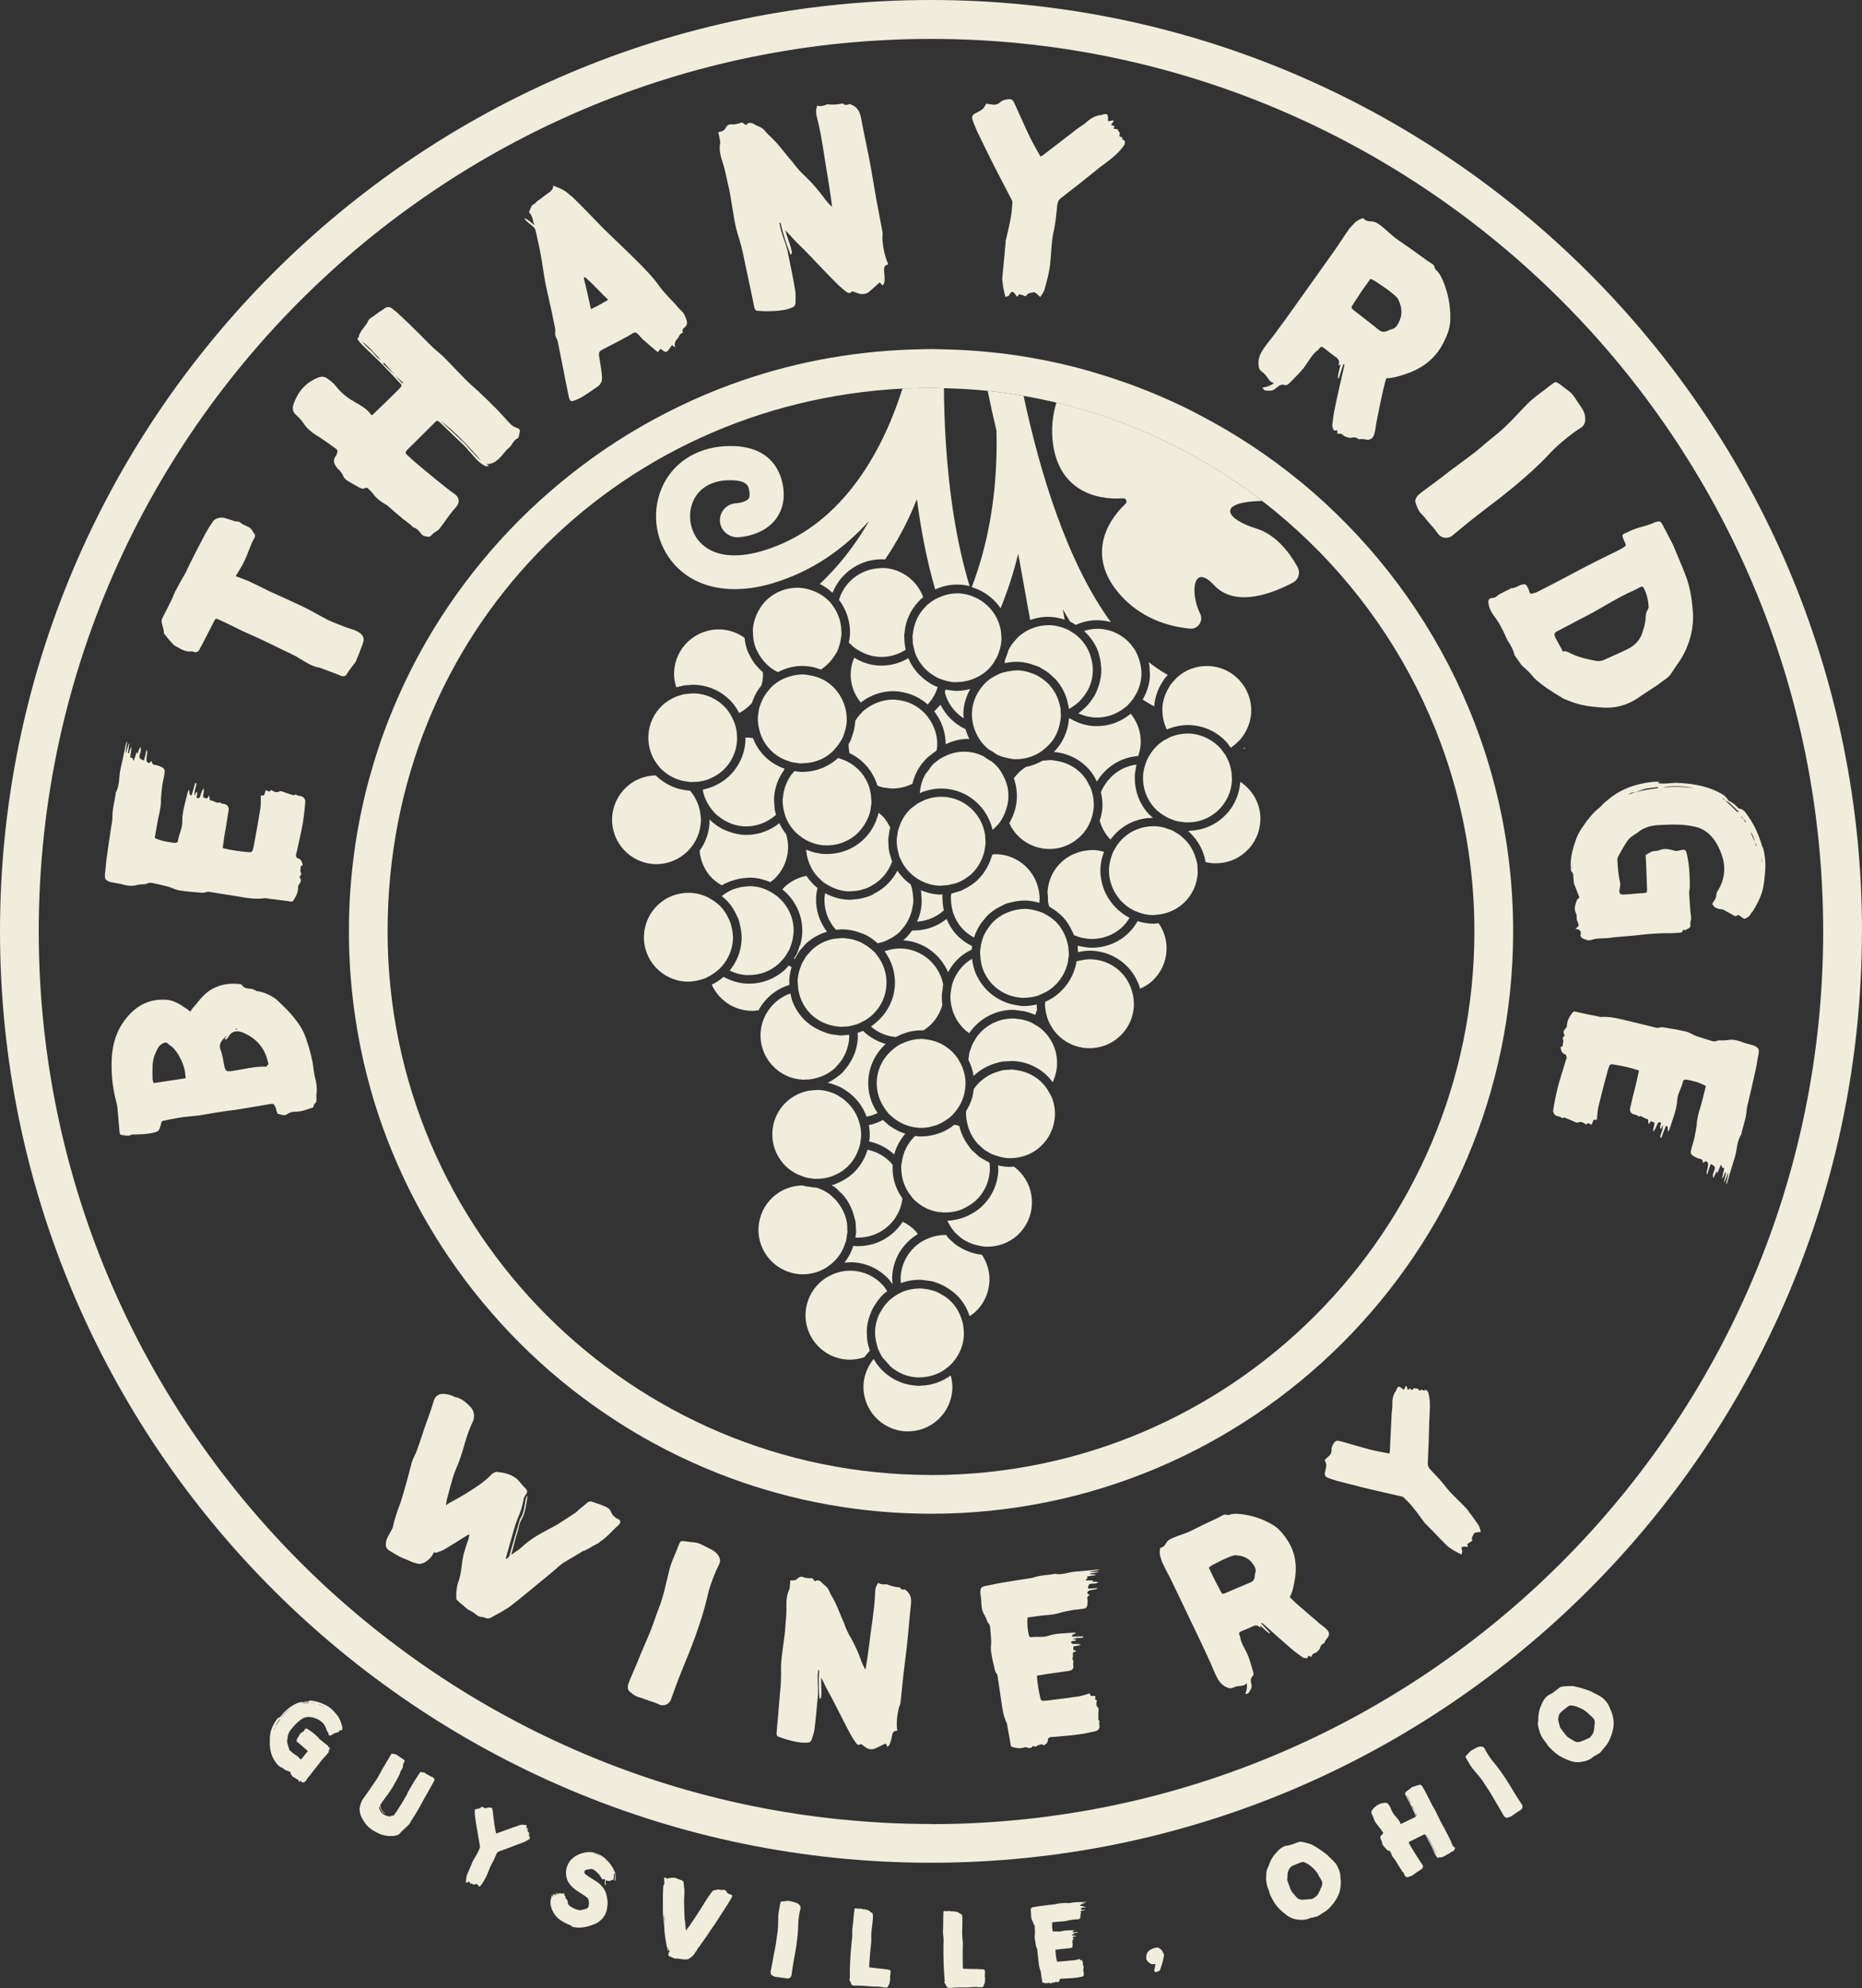 <?xml version="1.0" encoding="UTF-8"?><svg id="Layer_2" xmlns="http://www.w3.org/2000/svg" viewBox="0 0 255.67 272.87"><rect x="0" y="0" width="255.67" height="272.87" fill="#333333" stroke="none"/><defs><style>.cls-1{fill:#f1eddd;stroke-width:0px;}</style></defs><g id="Layer_1-2"><path class="cls-1" d="M178.18,77.85c-.92-1.68-2.81-4.44-5.69-5.31-4.1-1.25-5.7-3.64.82-3.79-8.23-6.35-17.82-11.02-28.26-13.5-.51,1.71-.76,3.66-.44,5.83.89,5.96,5.5,7.6,9.6,7.31.41-.03.63.48.33.76-2.99,2.82-4.91,7.33-1.12,12.02,3,3.71,7.08,4.83,9.97,5.11,1.11.11,1.9-1.06,1.4-2.05-1.4-2.8-1.02-7.07,1.92-3.91,3.01,3.24,8.39.94,10.84-.37.76-.41,1.03-1.35.62-2.11Z"/><path class="cls-1" d="M129.62,53.27c-.1,0-.21,0-.31,0-.15,0-.3,0-.45-.01-.34,0-.68-.03-1.03-.03-.97,0-1.93.04-2.9.07-.11,0-.22,0-.34,0-.22,0-.45,0-.67.02-2.31,7.35-7.69,18.89-19.26,22.3-3.81,1.12-6.85.68-8.59-1.25-1.31-1.46-1.69-3.67-.93-5.5.74-1.78,2.4-2.83,4.66-2.95,2.95-.12,3.03.87,3.12,1.76.05.55-.1.72-.15.78-.33.38-1.19.59-1.65.61-1.29.04-2.31,1.11-2.27,2.4s1.15,2.27,2.4,2.27c.32-.01,3.22-.15,5.02-2.18.71-.8,1.51-2.2,1.31-4.33-.18-1.91-1.34-6.36-8.01-5.99-4.04.21-7.31,2.38-8.74,5.82-1.46,3.51-.76,7.6,1.77,10.41,2.01,2.24,4.9,3.39,8.29,3.39,1.6,0,3.32-.26,5.1-.78,5.63-1.66,9.98-4.85,13.34-8.59-2.08,3.68-4.5,6.53-6.77,8.66.64.3,1.22.73,1.75,1.21,1.12-2.79,3.88-4.72,7.04-4.59.06,0,.11.02.17.02,1.63-2.38,3.13-5.13,4.38-8.29.52,4.03,1.32,8.3,2.51,12.4,1.01-.46,2.13-.72,3.31-.66.49.02.96.09,1.42.21-.96-3.16-1.65-6.41-2.14-9.42-1.15-7.11-1.37-13.89-1.39-17.8Z"/><path class="cls-1" d="M135.61,53.63c.37,1.8.78,3.67,1.24,5.58h-.02c.2,8.84-1.3,15.87-3.4,21.38,1.64.48,3.02,1.52,3.96,2.89.92-2.26,1.76-4.74,2.42-7.5l1.64,9.12c.89-.33,1.84-.48,2.82-.43.67.03,1.31.18,1.92.38l-.26-1.43c.33.58.67,1.14,1.01,1.7.27.12.52.28.78.44.99-.44,2.07-.68,3.22-.63.55.02,1.08.12,1.59.26-6.04-8.28-9.75-20.61-11.98-31.05-1.64-.28-3.29-.53-4.96-.7Z"/><path class="cls-1" d="M157.72,90.87c.04.16.08.32.1.49.04.27.04.55.05.82,0,.18.04.34.03.52-.05,1.19-.42,2.31-1,3.32.52.33,1.04.64,1.58.93.09-1.21.48-2.34,1.12-3.34.11-.17.2-.34.32-.49.12-.15.26-.29.39-.44.01-.01.02-.02.03-.04-.11-.06-.21-.13-.32-.19-.8-.47-1.57-1-2.31-1.59Z"/><path class="cls-1" d="M43.2,147.66c-.04-.23-.08-.42-.11-.65-.09-.5-.09-.94-.21-1.39-.19-.88-.39-1.76-.69-2.57-.3-1.06-.74-1.97-1.41-2.84-.78-1.09-1.79-2.07-2.79-3-.61-.53-1.9-1.13-2.74-1.18-.04,0-.05-.03-.09-.06-.17-.09-.38-.17-.6-.25-.44-.04-1.03-.02-1.37-.55,0-.04-.09-.06-.17-.09-1.18-.15-2.39-.06-3.49.46-1.1.47-1.9,1.37-2.64,2.33-.27.29-.53.61-.78.97-.28-.23-.47-.4-.69-.51-.72-.51-1.48-.97-2.37-1.09-2.02-.2-3.73.42-5.14,1.86-1.54,1.58-2.32,3.46-2.53,5.64-.17,2.21.02,4.4.59,6.51.09.3.15.61.16.88.11,1.05.17,2.11.28,3.16,0,.28.09.5.36.49.36.02.79.22,1.19-.01.07-.05.19-.03.31-.06.99-.01,1.98-.03,2.92-.28.38-.1.6-.18.73-.56.08-.21.16-.42.2-.67.04-.2.1-.33.25-.36.76-.17,1.45-.3,2.14-.42.88-.16,1.79-.2,2.68-.31,1.08-.15,2.15-.38,3.2-.52.62-.11,1.24-.18,1.94-.26,1.58-.28,3.16-.51,4.77-.8.42-.07.51-.05.7.39.1.14.11.38.19.6.07.15.11.38.18.36.41.05.81.33,1.2.07.39-.27.73-.37,1.2-.37.87,0,1.65-.33,2.44-.59.05-.17.08-.41.19-.51.32-.21.26-.52.25-.84,0-.2-.03-.39.02-.56.09-.85-.05-1.62-.27-2.41ZM21.1,148.66c-.08-.22-.15-.41-.16-.69.01-1.07-.1-2.16.31-3.19.17-.38.33-.81.59-1.17.13-.18.34-.3.52-.41.4-.19.57-.14.87.2.58.33.9.83,1.27,1.36.46.83.85,1.68.94,2.65.03.19.02.35.06.58-1.47.22-2.94.44-4.4.66ZM32.35,141.21l.23-.04s-.02.08-.02.12c-.08.01-.16-.01-.24,0,0-.04.03-.08.03-.08ZM36.56,146.41s-.08.01-.12-.02c-1.55-.04-3.1.39-4.61.61-.74.09-.87.03-1.03-.69s-.22-1.47-.5-2.17c-.37-.97.26-1.43.84-2.01-.06.09-.09.17-.15.27-.03.05-.1.14-.15.26.28.03.41-.15.47-.28.51-.92,1.22-.97,2.02-.67,1.8.75,3.02,2.08,3.44,3.99.06.11.09.26.07.38-.06.09-.2.19-.26.32Z"/><path class="cls-1" d="M16.41,121.28c.83.23,1.63.45,2.5.16.08-.03.26,0,.42-.05.27-.04.6.01.84-.11.28-.15.55-.15.84-.07.73.14,1.39.31,2.08.48.29.08.64.24.97.36.18.06.4.13.58.16.7.1,1.44.2,2.22.24.52.04,1.03.18,1.55-.04.16-.05.34.01.52.03,1.36.23,2.72.42,4.08.65,1.06.19,2.13.34,3.25.2.19-.05.41.02.63.05.93.1,1.92.24,2.88.37.19.03.36.09.51-.11.38-.59.69-1.18.65-1.9.02-.11.03-.22.12-.32.27-.3.4-.66.06-.97.11-.21.32-.41.26-.49-.22-.33-.05-.68-.08-1.03.08-.06.2-.08.28-.15-.08-.46-.25-.86-.76-.97-.07-.01-.15-.25-.17-.36-.01-.19.06-.41.12-.55.25-1.24.58-2.48.79-3.73.18-1.03.29-2.07.37-3.15.01-.11-.07-.31-.17-.44-.28-.42-.8-.19-1.13-.5-.03-.04-.25.15-.35.1-.54-.15-1.01-.33-1.55-.52-.11-.02-.25-.07-.34-.01-.37.25-.76.05-1.18-.2-.18.46-.46.05-.72.05-.07.25-.15.51-.21.69-.19.01-.34.03-.46.05-.01.64.02,1.21-.06,1.76-.25,1.51-.5,3.01-.79,4.52-.06.41-.14.73-.23,1.1-.04.3-.25.42-.54.38-1.19-.09-2.37-.26-3.5-.53-.07-.01-.11-.05-.11-.05.09-.63.17-1.18.25-1.77.2-1.14.4-2.28.56-3.42.07-.51-.22-.82-.74-.86-.11-.02-.25-.07-.36-.12-.07-.05-.17-.14-.17-.1-.25.15-.45.01-.67-.09-.17-.1-.43-.14-.65-.21,0-.23-.06-.38-.09-.65-.14.21-.2.31-.29.45-.18-.06-.36-.13-.51-.15-.09-.43.19-.8.03-1.28-.11.21-.16.32-.21.42-.11.25-.18.5-.25.72-.07.21-.23.3-.44.2-.15-.25.23-.57-.07-.87-.11.21-.17.39-.24.61-.03-.34-.02-.64.06-.93.08-.29.19-.54.16-.84-.07-.01-.11-.02-.15-.02-.15.54-.31,1.12-.5,1.7-.44-.06-.2-.48-.37-.81-.11.25-.16.35-.19.5-.3,1.31-.75,2.6-.71,3.96.02.91-.5,1.7-.59,2.59-.03.22-.23.27-.42.28-.96-.1-1.88-.27-2.73-.65-.02-.12-.05-.19,0-.26.17-.92.3-1.88.51-2.79.18-.77.33-1.57.3-2.37.05-.63.1-1.23.18-1.82.08-.55.23-1.06.3-1.61.1-.47.02-.71-.43-.93-.28-.11-.6-.27-.83-.27-.37-.01-.45-.25-.49-.52-.08.02-.11.02-.12.06-.14.17-.26.27-.43.13-.1-.09-.19-.25-.17-.4-.01-.19.05-.37.05-.6.03-.22.14-.43-.04-.76-.12.58-.23,1.06-.36,1.49-.6-.24-.7-.36-.55-.87.08-.33.24-.64.03-1.01-.12.32-.24.64-.36.96-.03-.08-.06-.12-.11-.28-.14.47-.27.83-.39,1.19t-.07-.01c-.06-.12-.08-.2-.11-.32-.1-.05-.18-.06-.33-.08.06-.41.13-.89.19-1.37-.04,0-.03-.04-.07-.05-.11.28-.23.57-.31.86-.04,0-.07-.05-.11-.05.06-.44.12-.89.18-1.29t-.07-.01c-.13.4-.23.8-.36,1.23-.04,0-.07-.01-.07-.01.07-.48.14-.96.21-1.51-.1.14-.14.17-.15.24-.24,1.13-.47,2.3-.75,3.47-.26,1.05-.09,2.24-.65,3.26-.05.07-.01.11-.02.19-.14.96-.42,1.9-.45,2.91,0,.26,0,.53-.04.82-.29,1.77-.54,3.54-.78,5.27-.09.67-.11,1.3-.21,2-.06.67.03.87.71,1.12.21.07.44.06.7.14.22.03.41.06.62.13Z"/><path class="cls-1" d="M47.46,86.08c-.79-.33-1.58-.59-2.35-.95-1.2-.61-2.31-1.3-3.56-1.89-1.51-.72-3.04-1.41-4.57-2.09-.47-.22-.96-.5-1.5-.75-.44-.21-.91-.43-1.41-.67-.52-.2-1.08-.43-1.71-.65.44-.74.84-1.33,1.14-1.97.55-1.06.84-2.28,1.47-3.34.03-.07.05-.1.03-.15,0-.08.03-.23-.02-.3-.27-.29-.38-.76-.82-.97-.3-.15-.57-.27-.88-.42-.27-.21-.47-.39-.86-.37-.1.04-.23-.03-.33-.08-.4-.11-.86-.28-1.26-.39-.5-.16-1.3.04-1.59.48-.37.52-.73,1.1-1.05,1.69-.74,1.38-1.44,2.78-2.15,4.17-.19.41-.37.77-.54,1.15-.47.81-.93,1.62-1.38,2.48-.21.35-.32.76-.51,1.16-.4.84-.83,1.67-1.26,2.49-.08.17-.19.4-.16.59.06.56.32,1.06.32,1.59,0,.08.09.16.14.23.36.46.73.89,1.14,1.33.08.08.2.18.34.24.69.37,1.33.84,2.18.71.08,0,.24.03.34.08.32.11.55-.03.71-.28.08-.17.19-.41.32-.59.54-1.06,1.11-2.15,1.67-3.25.26-.54.29-.52.86-.25,1.43.64,2.76,1.39,4.17,1.98,1.88.81,3.63,1.73,5.48,2.6.44.21.87.42,1.25.68.88.5,1.7,1.1,2.74,1.26.12.01.25.08.32.11.91.35,1.8.65,2.69,1.03.28.09.5.07.7-.17.1-.12.18-.29.29-.44.27-.41.57-.76.89-1.18.08-.17.18-.29.23-.47.11-.24.19-.49.29-.69.19-.57.43-1.07.6-1.61.19-.57.03-.93-.41-1.31-.61-.45-1.3-.58-1.97-.81Z"/><path class="cls-1" d="M55.37,71.26c.05.05.13.08.19.13.29.23.62.49.89.69.11.1.16.26.29.28.51.17.8.51,1.1.9.24.34.61.38.9.4.34.07.47-.17.65-.36.08-.08.21-.16.34-.25.16-.11.39-.25.57-.43.46-.59.9-1.21,1.33-1.82.33-.4.61-.81.98-1.18.51-.59.52-1.3-.15-1.79-.4-.28-.86-.61-1.23-.92-.99-.79-1.96-1.56-2.9-2.36-.78-.64-1.59-1.31-2.31-2-.43-.36-.41-.44-.07-.84.05-.06.1-.11.16-.16,1.24-1.24,2.47-2.43,3.73-3.7.05-.05.1-.05.21-.11.13.07.27.15.4.28,1.13,1.08,2.24,2.14,3.36,3.22.22.21.41.44.57.65.65.67,1.14,1.4,1.91,1.88.35.23.51.28.87.16-.11-.05-.16-.1-.38-.25.82.06,1.34-.37,1.75-.75.49-.46.82-1.02,1.31-1.43.52-.38.63-1.15,1.31-1.37.02-.03.05-.16.1-.27.02-.13.05-.32.1-.48.07-.34.01-.55-.36-.65-.42-.1-.77-.38-1.1-.74-.51-.54-1-1.11-1.54-1.68-.86-.88-1.75-1.73-2.61-2.55-.67-.59-1.37-1.21-1.97-1.83-.89-.9-1.76-1.83-2.67-2.76-.49-.52-1.13-.97-1.67-1.49-.91-.87-1.75-1.78-2.67-2.65-.73-.75-1.48-1.41-2.18-2.08-.24-.23-.51-.38-.75-.62-.35-.23-.67-.28-1.03,0-.23.19-.47.33-.7.46-.39.3-.78.6-1.17.84-.15.11-.31.22-.36.38-.35.8-1.13,1.34-1.34,2.27-.02.08-.1.16-.18.24.22.26.38.52.57.7.92.93,1.89,1.8,2.78,2.7s1.73,1.81,2.56,2.71c.24.23.22.31-.04.63-.08.08-.15.16-.23.24-1.16,1.16-2.34,2.29-3.53,3.43-.03.03-.08.03-.16.06-.54-.83-1.42-1.31-2.25-1.79-.19-.13-.37-.25-.56-.33-.8-.51-1.47-1.1-2.07-1.87-.27-.36-.68-.7-1.08-.98-.38-.31-.8-.4-1.27-.23-1.85.7-2.93,2.04-3.52,3.85-.12.5-.03.95.4,1.31.35.33.76.72,1,1.11.57.91,1.46,1.5,2.37,2.05.69.46,1.37.94,2.06,1.45.35.28.3.39.15.76-.02.13-.07.24-.18.35-.38.51-.19,1,.25,1.57.03.08.11.15.22.21.27.26.46.54.6.88.11.26.33.47.54.62.51.33,1.1.63,1.63.94.24.13.48.25.74.14.31-.17.47-.06.66.17.19.18.35.33.51.54.44.62,1.03,1.08,1.69,1.46.11.05.24.13.35.23.7.62,1.4,1.23,2.12,1.82ZM66.1,63.26c-1.05-.85-1.78-1.96-2.75-2.83-.97-.93-1.94-1.8-2.91-2.73,2.12,1.61,3.91,3.57,5.66,5.56ZM50.94,48.12c-.46-.39-.89-.85-1.29-1.29,1.02.71,1.78,1.7,2.64,2.57-.61-.28-.86-.88-1.35-1.29ZM54.2,51.44c-.54-.51-1.05-1-1.59-1.52.05-.05.08-.08.13-.13.49.57.97,1.08,1.46,1.65.35.33.76.72,1.13,1.08-.03.03-.05.05-.1.11-.33-.41-.7-.83-1.03-1.19Z"/><path class="cls-1" d="M72.29,30.33c.24.21.5.45.79.68.27.19.45.44.49.75.21.94.44,1.92.62,2.88.27,1.38.43,2.77.68,4.11.27,1.38.6,2.68.88,4.01.17.79.31,1.61.49,2.4.03.28-.03.57,0,.8.06.35.28.61.34.87.22,1.2.5,2.44.72,3.63.14.65.69,3.57.84,4.16.15.43.28.52.66.37.4-.13.84-.33,1.22-.57.64-.38,1.31-.87,1.96-1.31.26-.14.44-.36.6-.7.29-.41-.27-3.11-.32-3.51-.07-.6.05-.7.57-.98,1.17-.58,2.32-1.2,3.43-1.8.2-.11.38-.25.64-.39s.45-.11.64.08c.24.21.43.49.69.73.65.58,1.3,1.16,1.96,1.69.07.05.12.06.2.06.06-.12.19-.27.25-.39.37.06.62.6.98.32.23-.21.4-.51.64-.85.09.08.2.14.44.27-.13-.56.04-.87.32-1.14.24-.26.25-.72.75-.82-.14-.35-.02-.58.29-.79.29-.24.33-.56.22-.92-.15-.51-.36-.99-.77-1.36-.24-.21-.46-.47-.7-.76-.74-.83-1.6-1.64-2.26-2.55-.77-1.11-1.69-2.05-2.64-3.03-1.58-1.6-3.24-3.13-4.85-4.71-1.46-1.46-2.87-2.99-4.36-4.43-.12-.15-.29-.23-.45-.36-.65-.67-1.44-.96-2.3-1.3.05.4-.2.65-.43.86-.21.16-.46.33-.7.5-.32.26-.68.54-1.06.78-.18.14-.28.36-.46.41-.41.18-.4.6-.61.92-.05.07-.03.27.04.31.46.47.38,1.11.68,1.67-.5-.37-.84-.78-1.41-.98.09.17.14.26.28.36ZM80.32,38.04c1.16.98,2.08,2.06,3.19,3.11-.8.47-1.51.89-2.37,1.27-.34-1.51-.62-2.88-.99-4.29.03-.02.13-.07.16-.09Z"/><path class="cls-1" d="M108.56,42.28c.43-.12.66-.31.67-.73,0-.61.05-1.18-.06-1.81-.16-1.11-.85-4.31-1.05-5.41-.08-.21-.16-.46-.2-.68-.23-.64-.47-1.35-.67-2-.1-.36-.17-.73-.22-1.02.04,0,.07-.05.14-.06.34,1.49.8,2.96,1.4,4.4.09-.13.19-.22.17-.33-.05-.26-.12-.47-.17-.73-.25-.75-.5-1.54-.75-2.29.58.5,1.04,1.14,1.54,1.62,1.97,1.88,3.97,4.17,5.9,6.02.27.25.54.47.85.72.48.33.55.32.91-.01.36.12.73.29,1.09.37.39.08.8,0,1.1-.2.53-.4,1.01-.9,1.57-1.38.09.1.23.23.42.42.12-.17.21-.3.23-.42.06-.31.03-1.1-.03-1.43-.05-.48-.05-.9.57-1.05-.5-1.12-.72-2.29-.81-3.45-.02-.34.07-.65.02-.95-.27-1.5-.58-3-.85-4.5-.26-1.47-.5-2.97-.77-4.48-.37-2.05-.94-4.56-1.31-6.62-.16-.92-.52-1.61-1.41-1.94-.08-.02-.12-.05-.13-.09q-.45.23-.78.1c-.09-.06-.22-.19-.29-.14-.73.17-1.37.17-2.1.11-.03,0-.07.05-.1.06-.39.15-.79.26-1.23.11-.18.49-.18.9-.1,1.34.16.65.43,1.78.56,2.47.27,1.5.5,2.97.73,4.49.24,1.32.44,2.65.63,3.94.07.56.16,1.11.23,1.66-.36-.31-.69-.67-.99-1.07-.8-1.1-1.72-2.19-2.72-3.14-.63-.57-1.21-1.22-1.71-1.92-1.1-1.24-2.03-2.63-3.29-3.73-.32-.28-.54-.7-.88-.9-.35-.28-.78-.35-1.13-.59-.42-.23-.77-.28-1.11.13-.22-.15-.38-.23-.52-.36-.47.12-.93.32-1.43.26-.35-.05-.62.11-.8.41-.13.33-.37.48-.69.58-.11.02-.22.04-.36.1.07.36.16.65.21.98.04.22.07.4.03.6-.15.86.09,1.73.35,2.55.4,1.18.58,2.39.87,3.55.14.54.2,1.14.3,1.65.32,1.8.5,3.58,1.11,5.29.18.57.34,1.23.48,1.81.37,1.86,1.24,5.8,1.61,7.66.08.25.19.42.45.41.61.04,1.23.08,1.86.04.61,0,1.23-.07,1.86-.18.3-.02.58-.18.83-.23Z"/><path class="cls-1" d="M154.07,19.06c.16-.39-.32-.16-.36-.43.01-.11.05-.33.05-.37-.16-.21-.25-.37-.34-.54-.11-.02-.3,0-.49-.03.02-.15.03-.26.09-.4-.18-.06-.29-.08-.47-.11.15-.24.28-.41.35-.59,0-.04.01-.07-.03-.08-.23.04-.46.09-.66.13-.03-.04-.07-.05-.07-.05-.01-.19,0-.3,0-.49-.02-.42-.16-.51-.54-.42-.12.02-.24.08-.32.1-.87.07-1.54.46-2.14,1.02-.17.16-.34.29-.55.41-.37.25-.79.53-1.13.82-1.39,1.05-2.79,2.17-4.18,3.21-.09.1-.25.15-.41.25-.54-.98-1.06-1.84-1.52-2.81-.64-1.33-1.24-2.7-1.87-4.1-.09-.16-.17-.36-.29-.61-.15-.28-.36-.39-.7-.36-.46.05-.89.14-1.24.5-.29.22-.64.32-1.05.23-.26-.04-.55-.08-.78-.11-.19.28-.27.56-.48.72-.26.23-.58.37-.86.52-.61.29-.72.54-.47,1.18.16.47.37.88.53,1.32.59,1.17,1.16,2.42,1.75,3.59.94,1.9,1.95,3.77,2.93,5.68.09.16.18.33.2.48-.06.67-.08,1.38-.21,2.04-.2,1.14-.46,2.23-.73,3.32-.01.07.01.19,0,.27-.07.48-.1.96-.13,1.41-.07.71-.13,1.39-.2,2.08-.04.43-.09.87-.12,1.29-.03.22.02.42.03.61.04.23.05.46.09.69.09.43.18.85.3,1.32.07-.02.11-.03.16-.05.29-.08.33-.12.46-.36.2-.39.43-.36.68-.02.1.13.19.25.32.42.14-.21.23-.3.28-.37.18.06.32.12.47.14.14.06.28.12.47.14.22-.5.74-.46,1.17-.55.3.23.54.41.77.67.24-.34.47-.65.6-1.04.23-.83.47-1.74.63-2.58.32-1.72.22-3.47.58-5.19.29-1.24.4-2.54.53-3.8.07-.48.22-.79.64-1.07.81-.64,1.61-1.28,2.45-1.91.89-.74,1.82-1.44,2.71-2.18,1.18-.89,2.43-1.73,3.31-2.96.13-.13.21-.42.17-.65-.02-.12-.41-.29-.4-.36Z"/><path class="cls-1" d="M173.9,51.63c.28.38.46.83,1.03.92-.19.19-.4.3-.61.39-.3.13-.63.2-1.01.28.19.18.3.35.38.36.52.05,1.04.15,1.48-.28.04-.04.1-.07.15-.11.12-.09.23-.19.35-.27.15-.08.38-.15.54-.12.37.13.62.03.87-.25.62-.61,1.26-1.25,1.84-1.94.71-.87,1.17-1.96,2.1-2.62.02-.03.04-.06.07-.09.26-.36.36-.38.73-.12.49.4.99.8,1.5,1.16.45.27.66.61.48,1.12,0,0,.04.07.07.1.05-.06.12-.1.21-.17-.15.67-.35,1.26-.38,1.88.03.02.08.01.14.06.21-.68.39-1.32.63-1.98.03.02.06.05.11.03-.02.08,0,.19-.01.27-.48,2.08-.96,4.17-1.38,6.24-.11.61-.19,1.24-.25,1.83-.02.17.04.4.13.59.1.25.25.23.47.11,0,0,.03.02.06.04.03.15.03.34.06.5.47-.08.58-.04.78.19.16.16.78.37.99.34.44-.1.84-.09,1.1.19.32,0,.58-.05.78,0,.78.19,1.2-.01,1.4-.74.17-.56.2-1.18.32-1.74.29-1.44.56-2.84.89-4.26.12-.55.27-1.09.42-1.62.34-.03.66-.03,1-.11.41-.07.84-.22,1.25-.34,2.44-.73,4.38-2.05,5.57-4.36.48-.93.89-1.88.97-2.97.08-1.72-.18-3.42-.77-5.03-.29-.75-.57-1.51-1.21-2.09-.09-.06-.14-.19-.16-.29-.02-.29-.2-.42-.42-.57-.18-.13-.38-.23-.57-.36-1.09-.78-2.16-1.59-3.28-2.34-.51-.37-1.08-.73-1.56-1.15-.65-.56-1.24-1.16-1.99-1.64-.29-.17-.53-.29-.9-.28-.4-.01-.81-.08-1.09-.46-.46.13-1,.43-1.26.75-.34.35-.66.67-.91,1.09-.59.82-1.09,1.65-1.67,2.47-1.92,2.7-3.85,5.41-5.77,8.11-.73,1.03-1.45,2.03-2.19,3.01-.43.61-.87,1.16-1.32,1.72-.63.88-1.32,1.67-1.26,2.86.02.42.07.74.38,1,.27.2.52.42.7.68ZM185.79,41.75c.45-.64.82-1.29,1.28-1.93.35-.49.71-1,1.1-1.55.24.12.43.17.55.25,1.05.71,2.16,1.4,3.08,2.29.07.1.14.19.18.27.57,1.13.64,2.24-.02,3.37-.21.36-.45.64-.84.73-.28.07-.5.19-.75.29-.41.12-.73.07-1.05-.2-1.14-.9-2.25-1.79-3.38-2.64-.46-.38-.44-.41-.15-.88Z"/><path class="cls-1" d="M197.37,65.96c-.68.52-1.39,1-2.07,1.52-.17.14-.34.28-.55.45-.29.29-.49.7-.39,1.05.17.49.37,1.09.74,1.47.46.44.83,1,1.29,1.5.34.35.64.72.95,1.15.46.78,1.47.96,2.17.34.54-.45,1.12-.93,1.69-1.4,1.06-.88,2.2-1.73,3.29-2.58.48-.35.91-.71,1.4-1.06.63-.52,1.29-1.02,1.89-1.52.83-.69,1.67-1.43,2.45-2.12.47-.43.93-.87,1.36-1.28.7-.68,1.32-1.39,1.96-2.01,1.1-1.01,2.25-1.96,3.49-2.74.54-.34.68-.81.62-1.48-.07-.67-.39-1.17-.77-1.69-.49-.66-.81-1.45-1.56-1.95-.42-.28-.84-.66-1.29-.97-.35-.24-.5-.26-.82,0-.34.23-.6.45-.89.68-.88.68-1.79,1.29-2.55,2.06-1.55,1.58-2.95,3.22-4.69,4.56-.91.71-1.73,1.48-2.61,2.16-1.12.87-2.31,1.72-3.47,2.59-.52.43-1.06.83-1.63,1.25Z"/><path class="cls-1" d="M215.32,96.15c1.63.69,3.27.88,4.95.97,1.88.08,3.58-.49,5.08-1.63.72-.49,1.52-.98,2.27-1.49.4-.3.79-.61,1.2-.88.58-.43.87-1.05,1.29-1.66.61-.81,1.18-1.73,1.55-2.71.68-1.66.94-3.42.76-5.14-.13-1.54-.39-3.1-.93-4.53-.52-1.4-1.15-2.79-1.77-4.31-.42-.83-.91-1.72-1.38-2.65-.36-.61-.33-.63-1.03-.47-.1.05-.24.11-.37.17-.32.11-.56.21-.84.3-.51.15-1.06.28-1.55.46-.51.15-.92.42-1.41.6-.29.09-.41.27-.33.52.06.22.18.49.29.73.2.36.2.44-.14.68-.26.16-.51.32-.78.44-.76.39-1.51.73-2.27,1.12-1,.5-2.07,1.03-3.09,1.58-1.16.61-2.31,1.22-3.5,1.85-.76.39-1.56.8-2.33,1.19-.17.08-.37.09-.57.18-.25.07-.4-.06-.44-.33-.08-.25-.17-.46-.31-.68-.11-.24-.3-.31-.61-.25-.55.13-1.02.55-1.6.53-.05-.02-.12.1-.19.13-.37.17-.71.33-1.07.53-.17.08-.41.19-.58.35-.24.19-.35.32-.68.31-.5.07-.63.25-.55.78.09.74.5,1.37.94,1.95.54.74.95,1.53,1.32,2.35.14.3.26.66.47.93.35.58.68,1.12.82,1.8.03.07.06.14.12.19.25.38.57.8.83,1.18.1.12.24.26.37.36.23.23.49.43.73.69.23.22.45.53.69.79,1.15,1.07,2.45,1.87,3.76,2.66.24.17.59.3.89.41ZM213.97,86.56c.59-.31,1.19-.63,1.85-.97,1.31-.72,2.66-1.34,3.98-2.14.9-.54,1.85-1.05,2.77-1.56.56-.3,1.17-.58,1.74-.84.27-.13.51-.23.8-.41.32-.19.49-.18.64.16.39.77.56,1.59.62,2.42.03.15-.06.32-.12.46-.25.36-.28.74-.29,1.16-.04.8-.29,1.52-.55,2.3-.38.87-1.04,1.5-1.87,1.92-1.03.52-2.17.99-3.25,1.49-.37.17-.79.24-1.21.14-1.21-.22-2.4-.5-3.51-1.06-.21-.11-.43-.21-.66-.27-.08,0-.19.04-.29.09-.33-.63-.69-1.24-1.02-1.87-.26-.58-.21-.72.35-1.02Z"/><path class="cls-1" d="M241.99,116.27c-.41-1.46-.99-2.86-1.87-4.12-.34-.45-.59-1.1-1.35-1.18-.08-.03-.12-.1-.16-.14-.33-.34-.66-.64-1.1-.86-.08-.03-.16-.06-.2-.13-.36-.64-.95-.92-1.5-1.2-1.81-.87-3.78-1.13-5.73-1.2-.75.03-1.52.19-2.35.05,0,0,0-.04-.04-.03.03-.04.03-.08.21-.17-.41,0-.75,0-1.05.03-2.29.26-4.43,1-6.19,2.56-.35.26-.62.55-.93.88-1.08.82-1.87,1.91-2.62,3.03-.62.92-.93,2-1.23,3.12-.15.73-.27,1.45-.19,2.23.02.18,0,.45.13.51.2.17.18.32.2.5.01.11.02.22.03.37.02.26.05.48.07.74.25.65.5,1.3.75,1.91-.13.16-.31.26-.37.41-.2.62-.44,1.2-.08,1.81.05.11.06.26.08.4-.05.27.02.56.15.81.14.25.16.47-.08.68-.07,0-.11.09-.24.21.64.05.82.33.69.87-.03.12.15.36.27.42.39.19.78.37,1.26.21.65-.21,1.25-.2,1.85-.22.37,0,.71-.07,1.08-.11.3-.03.67-.07,1-.1.59-.06,1.19-.08,1.78-.14,1.67-.2,3.3-.36,4.95-.34.45,0,.9-.01,1.34-.06.26.01.52-.09.56-.43.12.02.23.09.27.08.21-.13.5-.2.67-.4.1-.12.04-.38.06-.57,0-.04,0-.07-.01-.11.21-.54.04-1.09,0-1.57-.04-.78-.12-1.56-.16-2.38-.03-.29.09-.64.09-.94,0-1.54-.07-2.99-.4-4.45-.14-.62-.26-.72-.92-.55-.03,0-.07,0-.11.01-.29.14-.51.09-.82,0-.62-.16-1.26-.29-1.91-.04-.25.14-.59.1-.88.16-.11.01-.26.06-.36.15-.25.1-.43.23-.68.37.03.37.08.82.08,1.19.04,1.19.09,2.43.13,3.62,0,.34-.07.38-.41.41-.37.04-.67.03-1.04.07-.56.05-1.19.12-1.78.14-.45,0-.57-.09-.58-.54.02-.15.05-.27.07-.38.02-.23.1-.46.04-.72-.25-.99-.32-2.07-.38-3.15-.01-.15.07-.38.17-.54.35-.67.73-1.31,1.19-2.03.14-.13.23-.32.41-.45.35-.26.66-.48,1.02-.7.83-.72,1.85-.97,2.86-1.03,1.6-.08,3.17-.16,4.74.17,1.33.21,2.3.94,3.05,2.06.48.74.82,1.53,1.06,2.4.37,1.46.17,2.9-.63,4.26-.17.2-.29.51-.29.81-.05.27-.14.5-.3.7-.3.37-.29.48.04.82.16.13.36.23.59.28.16.06.45.03.65.12.52.29,1.07.57,1.63.89.11,0,.25-.1.43-.19.28.2.56.4.8.56.4-.15.72-.33.94-.77.06-.12.17-.2.24-.28.55-.88,1.02-1.79,1.3-2.75.22-.77.29-1.6.36-2.39.14-1.29.06-2.48-.29-3.68ZM215.83,119.18c0-.3.02-.6-.01-.86.03.26.06.55.05.86h-.04ZM226.12,108.39c-.52.09-1.03.21-1.54.34-.33.07-.69.21-.98.36.23-.28.6-.36.98-.36.4-.15.83-.34,1.3-.46.55-.13,1.15-.15,1.77-.25,0,.03,0,.07.02.15-.52.05-1.04.14-1.55.23ZM228.45,108.12c.57-.32,2.67-.26,4.12.04-1.4-.12-2.72-.29-4.12-.04ZM238.67,111.46s-.16-.06-.2-.09c-.58-.54-1.08-1.05-1.61-1.52-.12-.06-.2-.13-.32-.19,0-.04.03-.04.07-.08.08.1.16.17.25.27.2.13.43.18.6.35.45.41.86.78,1.28,1.19-.03.04-.07.05-.07.08ZM239.67,112.9c-.09-.18-.22-.35-.32-.53-.08-.1-.17-.17-.29-.24.07,0,.07-.04.11-.05.08.1.13.17.18.28.13.14.29.27.38.45-.04,0-.07.05-.07.08ZM240.36,114.22c.35.36.48.83.6,1.32-.22-.42-.38-.87-.6-1.32ZM241.07,116.06c-.01-.13-.05-.27-.07-.43.05.14.14.28.19.42-.04,0-.07,0-.11.01ZM241.88,118.27c.02-.15.01-.26,0-.41h.04c.01.15-.01.26,0,.41h-.04Z"/><path class="cls-1" d="M240.83,143.5c-.21-.08-.43-.1-.68-.19-.22-.05-.4-.09-.61-.17-.81-.3-1.59-.58-2.48-.36-.08.02-.26-.02-.42.02-.27.02-.6-.06-.85.04-.29.13-.56.11-.84,0-.72-.2-1.36-.42-2.03-.64-.28-.1-.62-.29-.93-.44-.17-.08-.38-.16-.56-.2-.69-.15-1.42-.31-2.2-.41-.52-.08-1.01-.26-1.55-.08-.16.04-.33-.04-.52-.08-1.34-.34-2.68-.64-4.02-.97-1.05-.27-2.1-.5-3.22-.45-.2.03-.41-.05-.63-.1-.92-.16-1.9-.38-2.84-.59-.18-.04-.36-.12-.51.08-.43.55-.78,1.12-.79,1.85-.02.11-.05.22-.15.31-.29.28-.45.63-.14.96-.12.2-.35.38-.29.47.19.35,0,.69,0,1.03-.09.06-.2.07-.29.13.05.47.18.88.69,1.03.07.02.13.26.15.38,0,.19-.09.4-.16.54-.35,1.22-.77,2.42-1.08,3.65-.26,1.01-.45,2.04-.62,3.11-.02.11.05.32.13.45.25.44.78.25,1.09.59.03.05.26-.13.36-.07.53.2.98.41,1.5.64.11.02.24.09.33.04.39-.22.76.02,1.16.29.21-.45.46-.01.72,0,.09-.25.19-.49.26-.67.19,0,.34,0,.46-.01.06-.63.08-1.2.2-1.75.37-1.48.73-2.97,1.14-4.44.09-.4.2-.72.32-1.07.06-.29.28-.4.57-.33,1.18.18,2.35.44,3.45.8.07.02.1.06.1.06-.14.62-.26,1.16-.39,1.75-.29,1.12-.57,2.24-.82,3.37-.11.51.16.84.68.91.11.02.24.09.34.15.07.05.16.15.17.11.26-.13.45.02.65.14.16.11.42.17.63.26-.01.23.03.39.04.66.16-.19.22-.29.32-.42.17.08.35.15.49.19.06.43-.25.79-.13,1.27.12-.2.18-.3.24-.4.13-.24.22-.49.31-.69.09-.21.26-.29.46-.17.13.26-.28.55,0,.88.12-.2.2-.38.28-.59,0,.34-.03.64-.13.93-.1.28-.23.52-.22.83.07.02.11.02.15.03.19-.53.4-1.1.63-1.65.44.1.16.49.31.83.13-.24.19-.34.22-.49.4-1.28.95-2.54,1.02-3.89.05-.91.63-1.65.79-2.54.05-.22.25-.25.44-.25.95.17,1.85.41,2.67.86.01.12.03.2-.02.26-.24.9-.45,1.85-.72,2.74-.24.75-.46,1.54-.48,2.34-.1.63-.19,1.22-.32,1.8-.12.54-.31,1.04-.43,1.58-.14.47-.08.71.36.96.28.14.58.32.8.33.37.05.43.29.45.56.08-.02.12-.01.12-.05.15-.16.28-.24.44-.09.09.1.17.27.14.41,0,.19-.08.36-.1.59-.05.22-.17.42-.02.76.17-.58.31-1.04.48-1.46.59.28.67.42.48.91-.11.32-.29.62-.11,1.01l.44-.94c.02.08.05.12.09.29.18-.46.33-.8.49-1.15t.07.02c.05.12.07.2.08.32.1.06.17.08.32.11-.09.4-.2.87-.3,1.35.04,0,.03.05.06.05.14-.27.28-.55.38-.83.04,0,.07.05.1.06-.1.44-.19.87-.28,1.28t.07.01c.16-.38.29-.78.46-1.2.04,0,.07.02.07.02-.1.47-.21.94-.33,1.49.11-.13.15-.16.17-.23.32-1.11.65-2.26,1.02-3.4.34-1.03.27-2.23.9-3.2.05-.07.02-.11.04-.18.21-.95.57-1.86.68-2.87.02-.26.04-.52.11-.82.42-1.74.81-3.48,1.19-5.19.15-.65.21-1.29.36-1.98.11-.66.04-.87-.62-1.17Z"/><path class="cls-1" d="M84.89,208.51c-.44-.21-.8-.52-.98-.98-.15-.39-.45-.62-.77-.74-.56-.26-1.11-.43-1.69-.63-.34-.14-.61-.1-.85.12-.39.31-.75.63-1.16.96-.14.13-.28.31-.47.41-.81.55-1.65,1.08-2.51,1.63-.63.36-1.34.71-2.01,1.08-.95.52-1.89,1.13-2.7,1.89-.44.43-.99.73-1.55,1.15.06-.24.08-.38.13-.5.25-.97.5-1.94.8-2.87.1-.45.19-.94.42-1.36.57-.97.69-2.08.85-3.16.04-.05.03-.14.01-.23-.17.23-.25.49-.28.75-.11.84-.24,1.7-.71,2.43-.06.08-.06.19-.1.29-.38,1.35-.8,2.71-1.18,4.07-.06.24-.14.45-.16.64-.1.24-.22.4-.52.53.03-.14.02-.19.03-.26.37-1.28.71-2.54,1.08-3.82.16-.48.3-.98.48-1.44.38-.83.69-1.72.83-2.65.04-.21.16-.48.28-.63.31-.41.3-.61-.07-.97-.26-.24-.49-.57-.73-.83-.19-.22-.43-.49-.68-.63-.73-.47-1.55-.65-2.36-.74-.14-.03-.34.02-.49.11-.19.1-.38.24-.51.41-.8.8-1.69,1.4-2.61,1.99-1.04.69-2.17,1.29-3.27,1.9-.04.05-.08.1-.13.18-.03-.06-.06-.13-.07-.17.08-.42.15-.84.28-1.23.36-1.33.67-2.69,1.24-3.94.48-1.12.8-2.28,1.13-3.42.26-.88.59-1.79.99-2.65.38-.71.24-1.65-.38-2.2-.54-.56-1.13-1.05-1.91-1.24-.11,0-.21-.04-.29-.1-.47-.23-.98-.34-1.49-.36-.57.01-1.05.33-1.22.88-.14.45-.28.91-.44,1.39-.31.84-.58,1.68-.9,2.52-.33,1.07-.72,2.13-1.08,3.19-.22.51-.5.98-.65,1.51-.24.86-.44,1.75-.7,2.63-.26.93-.51,1.85-.81,2.78-.42,1.08-.83,2.21-1.05,3.36-.12.43-.84,1.44-.92,1.91-.07.31-.11.68.02.93.1.24.43.44.65.57.47.27.93.58,1.46.82.79.28,1.52.74,2.36.85.61.1,1.67-.74,1.89-1.3.06-.08.09-.17.12-.27.19.02.33.05.48,0,.33-.11.7-.24,1.06-.45.95-.57,1.87-1.15,2.83-1.75.12-.11.29-.18.55-.3-.05.28-.09.49-.12.63-.23.63-.44,1.27-.62,1.89-.11.36-.15.73-.23,1.1-.11.84-.19,1.74-.45,2.62-.17.43-.29.86-.33,1.35-.1.4-.05.81-.05,1.24-.02.03.02.14.07.17.24.26.45.46.71.65.38.29.69.68,1.15.86.36.15.68.47,1.01.68.1.08.24.1.36.15.21.04.46.03.63.12.32.16.59.12.86-.03.47-.25.95-.52,1.44-.8.44-.27.84-.48,1.23-.79.72-.54,1.37-1.08,2.09-1.67,1.2-1.01,2.46-1.99,3.68-3.03.49-.39.91-.84,1.41-1.18.9-.56,1.79-1.05,2.69-1.61.1-.08.22-.08.37-.12h-.04c.15-.08.27-.15.4-.21.19-.1.38-.19.57-.33.28-.15.59-.31.93-.5.04-.05.1-.13.16-.16.97-.59,1.68-1.54,2.53-2.25.04-.05.08-.1.12-.15.23-.31.2-.53-.17-.73Z"/><path class="cls-1" d="M97.25,212.44c-.65-.27-1.23-.72-2-.76-.43-.02-.91-.12-1.37-.16-.36-.03-.49.03-.61.36-.15.32-.25.59-.36.89-.36.89-.76,1.73-.99,2.63-.46,1.84-.79,3.66-1.49,5.41-.37.92-.64,1.84-.99,2.73-.44,1.13-.96,2.27-1.45,3.42-.2.54-.42,1.07-.66,1.63-.28.68-.59,1.35-.87,2.03-.07.18-.13.36-.21.57-.09.34-.06.73.17.94.34.29.75.65,1.18.77.53.12,1.05.38,1.6.55.4.11.79.25,1.2.44.68.38,1.5.07,1.75-.69.21-.57.43-1.17.64-1.77.4-1.11.88-2.23,1.31-3.33.2-.47.37-.92.57-1.39.24-.66.51-1.31.74-1.94.32-.87.61-1.78.89-2.63.16-.52.31-1.04.46-1.53.22-.8.38-1.6.58-2.34.38-1.22.81-2.42,1.39-3.54.25-.49.16-.9-.19-1.36s-.8-.7-1.3-.91Z"/><path class="cls-1" d="M124.34,218.15q-.43.08-.66-.11c-.06-.07-.14-.21-.2-.18-.64-.04-1.17-.2-1.75-.43-.03,0-.07.02-.1.02-.36.02-.71.02-1.04-.21-.27.36-.37.7-.41,1.08-.03.58-.08,1.57-.15,2.17-.15,1.3-.33,2.57-.51,3.86-.13,1.14-.29,2.28-.45,3.39-.09.47-.14.95-.23,1.42-.22-.35-.4-.72-.55-1.12-.39-1.11-.87-2.22-1.46-3.25-.38-.62-.69-1.3-.93-2-.59-1.29-1.01-2.65-1.78-3.87-.19-.31-.27-.71-.5-.96-.22-.32-.56-.48-.78-.76-.29-.29-.56-.42-.95-.17-.14-.18-.26-.29-.34-.42-.42-.02-.84.03-1.24-.14-.27-.13-.54-.06-.76.14-.19.24-.42.3-.71.3-.1-.01-.19-.02-.32,0-.04.32-.03.58-.07.86-.02.19-.04.35-.12.5-.33.67-.36,1.44-.35,2.18.04,1.07-.11,2.11-.17,3.13-.02.48-.11.98-.16,1.43-.18,1.55-.48,3.06-.4,4.61,0,.52-.03,1.09-.05,1.6-.15,1.62-.42,5.06-.57,6.69,0,.23.05.39.27.45.49.18.99.37,1.52.49.5.15,1.03.25,1.57.31.25.06.51,0,.74.02.38.01.62-.09.72-.43.15-.5.34-.96.4-1.5.14-.95.36-3.75.47-4.7,0-.19-.02-.42,0-.61-.03-.58-.05-1.23-.05-1.81,0-.32.04-.64.07-.89.03,0,.07-.02.13-.02-.08,1.31-.08,2.63.06,3.96.11-.08.21-.14.22-.23.03-.22.01-.42.04-.64-.02-.68-.03-1.39-.05-2.06.35.55.57,1.19.87,1.7,1.15,2.03,2.23,4.4,3.35,6.4.16.28.33.52.52.8.31.39.37.4.75.21.27.19.53.41.8.57.3.16.65.2.95.11.54-.2,1.05-.49,1.63-.75.05.1.13.24.24.45.14-.11.25-.2.29-.29.12-.24.3-.9.33-1.18.08-.41.18-.75.73-.72-.14-1.04-.02-2.06.19-3.03.06-.28.22-.52.25-.78.15-1.3.27-2.6.41-3.91.14-1.27.33-2.57.47-3.87.2-1.78.36-3.98.56-5.75.09-.79-.03-1.45-.68-1.94-.06-.04-.09-.07-.08-.11Z"/><path class="cls-1" d="M150.81,236.04c-.02-.48.01-.91.03-1.4-.02-.1,0-.23-.08-.28-.3-.24-.23-.61-.14-1.01-.43-.03-.16-.36-.23-.58-.23,0-.45.01-.61,0-.06-.15-.11-.27-.16-.36-.52.15-.98.33-1.46.41-1.3.18-2.59.37-3.9.52-.35.06-.64.07-.96.09-.25.04-.4-.09-.45-.35-.23-1-.4-2.01-.47-3-.01-.06.02-.1.02-.1.54-.09,1.01-.17,1.51-.25.98-.13,1.96-.26,2.94-.42.44-.07.62-.4.51-.83-.02-.1,0-.23.01-.33.02-.07.07-.17.04-.17-.19-.16-.13-.37-.1-.57.04-.17,0-.39,0-.58.18-.06.3-.15.51-.25-.2-.06-.3-.08-.44-.12,0-.16.01-.33-.01-.45.33-.18.71-.05,1.05-.3-.2-.03-.3-.05-.4-.06-.23-.03-.46-.02-.65-.02s-.31-.11-.28-.31c.16-.19.52.04.7-.28-.2-.03-.36-.04-.56-.04.27-.11.52-.18.78-.19.26-.01.49.02.73-.09-.01-.06-.02-.1-.02-.13-.48.02-1,.04-1.52.03-.06-.38.34-.28.56-.51-.23-.03-.33-.04-.46-.02-1.15.09-2.32.06-3.42.44-.74.25-1.52.03-2.27.18-.19.03-.28-.11-.34-.27-.17-.81-.27-1.61-.17-2.4.09-.05.15-.09.21-.07.79-.1,1.61-.24,2.41-.3.67-.05,1.37-.13,2.01-.37.53-.12,1.03-.24,1.53-.32.47-.08.92-.09,1.4-.17.42-.04.59-.16.65-.59.02-.26.07-.56,0-.75-.08-.31.09-.43.3-.54-.04-.06-.05-.09-.08-.08-.17-.07-.28-.15-.21-.32.05-.11.16-.22.28-.24.15-.06.32-.05.5-.11.19-.03.39,0,.61-.23-.51.05-.92.09-1.31.09.04-.56.11-.67.57-.68.29-.02.59.03.84-.24-.29-.02-.59-.03-.88-.05.06-.04.08-.08.2-.16-.42,0-.75,0-1.07-.02v-.06c.07-.08.13-.12.22-.17.02-.1,0-.16-.02-.29.35-.06.76-.13,1.17-.19,0-.03.03-.04.02-.07-.26-.02-.52-.04-.78-.03,0-.03.02-.07.02-.1.38-.06.76-.13,1.1-.19v-.06c-.37,0-.72.02-1.11.02v-.06c.4-.07.81-.14,1.28-.21-.14-.04-.17-.07-.24-.06-.99.1-2.01.2-3.03.28-.93.06-1.86.5-2.83.31-.07-.02-.09.02-.16.03-.82.14-1.66.15-2.49.38-.22.07-.43.14-.68.18-1.52.22-3.03.47-4.51.72-.57.1-1.09.25-1.69.35-.56.12-.7.25-.73.87,0,.19.06.38.07.6.03.19.06.35.06.54.03.74.05,1.45.51,2.08.04.06.07.21.15.33.1.21.15.49.3.66.19.19.26.41.27.67.07.64.1,1.21.14,1.82.01.26-.03.59-.05.88,0,.16,0,.36.02.51.1.6.2,1.23.38,1.88.11.44.12.89.44,1.26.08.11.08.28.11.43.16,1.17.36,2.34.52,3.51.12.92.27,1.83.68,2.7.09.15.09.34.12.53.16.78.3,1.63.44,2.45.03.16.02.32.23.38.58.16,1.14.26,1.72.04.09-.02.19-.03.29.02.31.14.64.15.81-.2.2.03.42.16.47.08.21-.26.55-.22.82-.33.07.05.12.14.19.19.36-.19.64-.43.6-.88-.01-.06.16-.19.25-.24.15-.06.35-.06.48-.05,1.08-.12,2.17-.17,3.25-.32.89-.11,1.77-.29,2.67-.51.1-.02.24-.14.32-.25.27-.34-.05-.7.12-1.06.03-.04-.19-.16-.17-.26Z"/><path class="cls-1" d="M180.97,222.63c-.96-.82-1.9-1.6-2.83-2.43-.37-.32-.7-.65-1.04-.99.12-.27.25-.51.33-.8.12-.34.18-.72.26-1.08.46-2.13.29-4.14-.95-5.99-.5-.75-1.05-1.45-1.82-1.96-1.26-.78-2.63-1.29-4.09-1.51-.68-.1-1.37-.19-2.07.04-.09.04-.2.02-.29,0-.23-.1-.4-.02-.6.07-.17.08-.33.19-.5.28-1.04.5-2.09.96-3.11,1.49-.49.23-.99.51-1.51.69-.69.26-1.38.45-2.06.81-.25.15-.43.28-.58.56-.17.3-.4.58-.8.63-.09.4-.09.93.03,1.26.12.4.23.78.44,1.14.37.78.79,1.5,1.16,2.28,1.23,2.56,2.45,5.13,3.68,7.69.47.98.92,1.93,1.35,2.89.28.58.51,1.14.74,1.7.4.84.7,1.68,1.62,2.13.33.16.58.25.91.13.26-.12.53-.22.8-.24.4-.05.81,0,1.12-.4.15.53,0,.96-.17,1.5.21-.07.39-.08.43-.14.25-.37.54-.72.41-1.22-.04-.16-.06-.36-.08-.53,0-.14.05-.34.14-.46.25-.22.28-.45.17-.75-.2-.72-.42-1.46-.69-2.18-.36-.89-.99-1.69-1.1-2.66-.01-.03-.03-.06-.04-.09-.16-.34-.14-.43.21-.6.5-.2,1.01-.41,1.5-.64.39-.22.73-.24,1.04.1,0,0,.07,0,.1-.01-.03-.06-.03-.13-.04-.23.44.39.8.78,1.25,1.07.03-.01.05-.06.1-.08-.42-.43-.83-.84-1.22-1.29.03-.01.06-.03.07-.07.06.04.14.07.2.12,1.36,1.22,2.73,2.45,4.11,3.63.41.33.85.66,1.27.95.11.09.31.13.5.15.23.03.27-.1.28-.31l.06-.03c.13.05.27.12.4.16.14-.38.21-.45.47-.51.19-.05.61-.43.67-.6.11-.37.28-.67.6-.75.13-.24.21-.45.33-.58.46-.51.49-.9.02-1.35-.35-.36-.8-.64-1.17-.96ZM172.37,215.81c-.06.24-.07.46-.1.68-.08.36-.25.58-.58.7-1.15.48-2.27.95-3.38,1.44-.47.19-.49.16-.72-.25-.29-.61-.62-1.15-.91-1.76-.22-.46-.46-.95-.7-1.47.19-.12.3-.25.42-.31.97-.5,1.95-1.04,3-1.36.1-.01.2-.03.27-.02,1.08.05,1.95.45,2.52,1.42.18.3.29.6.2.93Z"/><path class="cls-1" d="M201.67,207.42c-.95-1.16-2.14-2.07-3.07-3.25-.65-.87-1.44-1.67-2.19-2.46-.28-.31-.4-.59-.35-1.02.03-.88.06-1.76.11-2.66.01-.99.07-1.99.08-2.98.07-1.26.21-2.54-.1-3.8-.01-.16-.16-.37-.33-.47-.09-.05-.41.11-.46.06-.16-.33-.28.12-.47,0-.06-.07-.19-.21-.21-.24-.23-.01-.38-.05-.54-.08-.07.06-.17.19-.29.3-.08-.1-.15-.17-.21-.28-.14.08-.21.15-.33.25-.08-.23-.11-.41-.19-.55-.02-.02-.04-.05-.07-.03-.1.18-.2.35-.28.5-.05,0-.07.02-.07.02-.13-.1-.19-.17-.32-.27-.28-.22-.42-.18-.57.12-.05.09-.08.2-.11.27-.44.61-.55,1.26-.52,1.96.01.2,0,.38-.03.59-.05.38-.09.81-.09,1.19-.09,1.49-.13,3.02-.22,4.51.02.11-.04.25-.07.4-.94-.19-1.79-.33-2.68-.56-1.22-.32-2.45-.68-3.71-1.05-.16-.03-.33-.09-.56-.14-.27-.06-.45.02-.63.26-.22.33-.4.65-.36,1.09-.02.32-.15.6-.43.81-.17.15-.36.32-.5.45.07.28.22.49.21.71,0,.29-.08.58-.14.85-.15.56-.04.77.51.96.4.16.78.25,1.15.38,1.09.27,2.23.58,3.32.85,1.76.44,3.55.82,5.33,1.24.16.03.31.06.42.14.41.41.86.82,1.21,1.27.63.76,1.2,1.54,1.76,2.32.04.05.13.1.17.15.28.31.58.6.85.86.68.72,1.34,1.41,2.03,2.08.13.14.28.22.41.32.17.1.33.22.5.32.33.18.66.36,1.03.54q.18-.37.08-.63c-.14-.35,0-.47.37-.45.14,0,.27.02.45.03-.06-.21-.07-.32-.09-.39.14-.08.26-.14.35-.23.12-.06.23-.12.35-.23-.2-.42.11-.74.29-1.07.32-.07.57-.12.87-.13-.09-.34-.16-.67-.35-.97-.42-.61-.87-1.27-1.34-1.84Z"/><path class="cls-1" d="M170.95,102.78h.02s-.07-.1-.11-.16c-.04.04-.07.09-.12.13.06,0,.16.03.21.03Z"/><path class="cls-1" d="M128.27,97.63c.99,1.25,1.58,2.82,1.58,4.52,1.01-.5,2.11-.76,3.25-.74-.22-.42-.39-.87-.52-1.33-1.5-.69-2.7-1.89-3.44-3.35-.3.32-.59.63-.87.91Z"/><path class="cls-1" d="M117.32,97.2s-.05-.07-.08-.11c.01.05.03.1.04.15.01-.02.03-.03.04-.05Z"/><path class="cls-1" d="M122.78,158.46c.28-1.08.83-2.04,1.53-2.86-1.15-.36-2.2-.99-3.06-1.89-.62.32-1.27.58-1.95.71.09.52.14,1.06.12,1.61,0,.22-.06.42-.09.63,1.3.27,2.47.89,3.45,1.79Z"/><path class="cls-1" d="M178.61,66.15c-4.27-3.52-8.93-6.6-13.88-9.18-.61-.32-1.21-.64-1.83-.94-2.8-1.37-5.69-2.58-8.66-3.62-1.31-.46-2.64-.88-3.98-1.28-.91-.27-1.81-.53-2.73-.76-2.64-.67-5.32-1.2-8.05-1.61-1.61-.24-3.24-.41-4.87-.55-1.5-.13-3.02-.21-4.54-.25-.07,0-.14,0-.22,0-.67-.02-1.34-.05-2.01-.05-.85,0-1.68.04-2.52.06-.05,0-.11,0-.16,0-8.67.29-17.01,1.94-24.77,4.79-2.45.9-4.84,1.91-7.17,3.04-1.16.56-2.31,1.15-3.45,1.77-3.4,1.85-6.65,3.93-9.72,6.24-1.03.77-2.03,1.56-3.02,2.37-1.97,1.63-3.87,3.35-5.68,5.16s-3.53,3.7-5.16,5.68c-1.63,1.97-3.17,4.03-4.61,6.15-2.16,3.19-4.09,6.54-5.78,10.04-.84,1.75-1.62,3.53-2.34,5.34-1.08,2.72-2,5.52-2.78,8.37-1.81,6.67-2.77,13.68-2.77,20.91s.97,14.24,2.77,20.91c.77,2.86,1.7,5.65,2.78,8.37.72,1.81,1.5,3.6,2.34,5.34,1.69,3.49,3.62,6.85,5.78,10.04,1.44,2.13,2.98,4.18,4.61,6.15,1.63,1.97,3.35,3.87,5.16,5.68s3.7,3.53,5.68,5.16c.99.82,1.99,1.61,3.02,2.37,3.08,2.3,6.33,4.39,9.72,6.24,1.13.62,2.28,1.21,3.45,1.77,2.33,1.12,4.72,2.14,7.17,3.04,8.57,3.14,17.81,4.86,27.45,4.86,44.07,0,79.93-35.86,79.93-79.93,0-24.81-11.36-47.01-29.16-61.69ZM127.83,202.44c-41.14,0-74.61-33.47-74.61-74.61s31.37-72.47,70.71-74.5c.22-.01.45-.01.67-.02.11,0,.22,0,.34,0,.96-.04,1.92-.07,2.9-.07.35,0,.69.02,1.03.03.15,0,.3,0,.45.01.1,0,.21,0,.31,0,2.02.05,4.02.16,5.99.36,1.67.17,3.32.42,4.96.7,1.51.26,3.01.57,4.48.92,10.43,2.48,20.02,7.14,28.26,13.5,17.7,13.65,29.13,35.05,29.13,59.08,0,41.14-33.47,74.61-74.61,74.61Z"/><path class="cls-1" d="M255.67,127.83C255.67,57.35,198.32,0,127.83,0S0,57.35,0,127.83s57.35,127.83,127.83,127.83,127.83-57.35,127.83-127.83ZM127.83,250.34c-2.11,0-4.21-.05-6.29-.16-6.26-.32-12.39-1.11-18.36-2.33-3.98-.82-7.9-1.83-11.73-3.02-7.67-2.39-15.01-5.51-21.96-9.29-1.74-.94-3.45-1.93-5.13-2.95-3.37-2.05-6.63-4.25-9.78-6.61-3.15-2.35-6.17-4.86-9.08-7.49C20.83,196.05,5.32,163.72,5.32,127.83S20.83,59.61,45.5,37.19c2.9-2.64,5.93-5.14,9.08-7.49,3.15-2.35,6.41-4.56,9.78-6.61,1.68-1.02,3.39-2.01,5.13-2.95,6.94-3.78,14.29-6.9,21.96-9.29,3.83-1.2,7.75-2.21,11.73-3.02,5.98-1.23,12.11-2.02,18.36-2.33,2.09-.11,4.18-.16,6.29-.16,67.55,0,122.51,54.96,122.51,122.51s-54.96,122.51-122.51,122.51Z"/><path class="cls-1" d="M46.95,236.85c-.1-.4-.24-.79-.44-1.13-.16-.28-.39-.52-.6-.76-.34-.39-.71-.69-1.15-.92-.54-.28-1.11-.49-1.71-.59-.23-.02-.48-.13-.71.07-.03.01-.06,0-.08.01-.19,0-.37.02-.55.08-.03.01-.06.03-.09.02-.29-.07-.53.03-.76.11-.75.29-1.36.79-1.92,1.34-.19.23-.36.49-.63.7,0,0-.01,0-.02,0,0-.02-.01-.03,0-.11-.11.12-.21.22-.28.31-.55.74-.92,1.56-.95,2.5-.02.17-.01.33,0,.51-.06.54.04,1.07.16,1.59.1.43.33.82.57,1.21.17.24.35.47.6.67.06.05.13.12.18.1.1-.01.14.03.2.08.04.03.07.05.12.09.08.06.15.12.24.18.26.11.52.21.76.3.01.08-.01.16.02.22.13.23.23.46.5.52.04.01.09.05.14.09.06.09.17.15.28.18.11.03.18.08.18.21-.02.02,0,.05,0,.13.19-.17.32-.15.44.04.03.04.15.06.2.04.16-.06.32-.13.41-.31.12-.25.29-.42.44-.6.1-.11.17-.22.26-.34.07-.09.16-.21.25-.32.15-.19.3-.37.45-.56.4-.54.8-1.06,1.26-1.53.12-.13.24-.27.35-.41.08-.07.12-.17.03-.28.04-.03.09-.04.1-.06.02-.1.08-.2.07-.3,0-.06-.1-.11-.15-.17-.01-.01-.02-.02-.03-.03-.1-.21-.31-.31-.46-.43-.24-.2-.49-.39-.74-.6-.09-.07-.16-.2-.25-.29-.45-.42-.89-.8-1.41-1.1-.22-.13-.28-.12-.41.12,0,.01-.02.02-.03.03-.04.12-.12.17-.22.24-.22.13-.43.29-.53.55-.03.11-.13.2-.19.3-.03.03-.05.09-.06.14-.04.1-.05.19-.08.3.12.09.26.2.37.3.36.31.73.64,1.09.95.1.09.09.13,0,.23-.09.12-.17.2-.27.32-.14.18-.29.38-.45.56-.12.13-.18.14-.32.02-.04-.05-.06-.09-.09-.13-.06-.07-.11-.16-.2-.21-.36-.2-.69-.47-1.02-.75-.05-.04-.09-.13-.11-.2-.1-.29-.18-.57-.27-.9,0-.07-.03-.16-.02-.24.02-.17.04-.32.08-.49.02-.44.22-.81.48-1.11.41-.49.82-.97,1.35-1.33.42-.33.9-.41,1.44-.32.35.06.67.18.99.35.53.29.89.75,1.07,1.35.01.1.07.23.16.31.06.09.11.18.12.28.02.19.06.21.25.21.08-.01.16-.04.24-.1.06-.03.13-.12.21-.15.22-.07.46-.16.7-.23.03-.03.04-.1.06-.18.14-.03.27-.06.38-.08.06-.16.1-.3.03-.48-.02-.05-.01-.1-.02-.15ZM38.44,242.45c-.09-.08-.17-.17-.25-.23.08.06.18.14.26.22h0ZM38.11,236.5c-.12.17-.22.36-.32.54-.07.11-.13.26-.16.38-.02-.15.06-.27.16-.38.06-.16.13-.34.22-.51.11-.19.27-.37.41-.58.01,0,.02.02.05.04-.13.16-.24.34-.36.51ZM38.67,235.74c.06-.25.65-.85,1.14-1.19-.42.37-.83.71-1.14,1.19ZM42.36,233.72c-.32.02-.6.02-.89.05-.05.02-.09.02-.14.04-.01,0,0-.02,0-.04.05,0,.1,0,.15,0,.09-.02.17-.07.27-.08.24-.02.46-.04.69-.05,0,.02,0,.03,0,.04-.02,0-.06.03-.08.03ZM42.9,233.73c-.05,0-.1,0-.15.02.02-.02,0-.03.02-.05.05,0,.09.01.13.03.07,0,.16-.01.23.01,0,.01,0,.03,0,.04-.08-.02-.16-.03-.24-.05ZM43.71,233.94c.2,0,.38.09.55.19-.18-.05-.36-.13-.55-.19ZM44.44,234.24s-.09-.06-.15-.1c.06.02.12.04.17.06,0,.01-.02.02-.03.04ZM45.31,234.61s-.07-.08-.12-.11h0s.07.06.12.1h0Z"/><path class="cls-1" d="M59.23,243.85s-.08-.03-.12-.06c-.1-.06-.21-.11-.32-.18-.08-.05-.12-.06-.2-.1-.17-.14-.34-.3-.58-.25-.05,0-.09-.02-.14-.03-.16-.03-.18-.02-.26.12-.12.17-.41.66-.53.83-.09.15-.2.3-.3.46-.23.37-.42.72-.63,1.08-.05.09-.12.17-.14.26-.1.33-.31.59-.47.88-.32.59-.7,1.16-1.07,1.74-.13.21-.3.41-.46.63-.13-.08-.23-.09-.32.03-.04.03-.1.05-.15.05-.47-.06-.89-.2-1.2-.58-.13-.15-.19-.34-.27-.53-.03-.07-.05-.17.02-.27.22.59.51.96.79.99-.02-.03-.02-.05-.02-.05-.38-.21-.56-.57-.65-.96-.01-.06-.01-.15.02-.2.12-.2.27-.41.41-.62.28-.39.59-.76.85-1.16.23-.38.51-.74.7-1.14.15-.27.29-.54.44-.8.1-.2.23-.38.28-.6.07-.26.2-.49.35-.71.05-.09.09-.21.07-.29,0-.16.03-.28.1-.39.03-.07.07-.15.1-.22.05-.09.03-.17-.03-.23-.19-.14-.4-.26-.58-.39-.08-.05-.14-.11-.22-.15-.13-.07-.23-.21-.4-.23-.12-.04-.26-.06-.41-.08-.08-.01-.14,0-.19.09-.19.34-.39.67-.6,1.01-.17.31-.38.62-.56.93-.22.42-.44.83-.67,1.23-.09.17-.21.32-.32.49-.25.37-.51.75-.77,1.12-.23.35-.47.69-.71,1.02-.07.08-.11.16-.18.24-.29.38-.41.85-.51,1.31,0,.01-.01.05,0,.07-.02.63.21,1.22.55,1.72.25.4.55.76.93,1.04.41.3.84.55,1.29.74.63.25,1.3.34,1.94.26.38-.03.74-.16.95-.5,0-.01.02-.04.04-.04.32-.31.63-.61.96-.91.09-.09.2-.19.25-.3.08-.19.21-.4.34-.58.31-.47.6-.94.87-1.41.24-.43.46-.87.7-1.28.26-.47.53-.92.78-1.38.17-.3.49-.91.66-1.19.05-.11.03-.17-.04-.25-.09-.14-.18-.25-.36-.29Z"/><path class="cls-1" d="M72.61,251.85s.06-.12.06-.14c-.03-.1-.05-.17-.06-.25-.04-.02-.11-.04-.18-.07.03-.05.04-.09.08-.14-.06-.05-.1-.06-.17-.1.09-.07.16-.12.2-.18,0-.01.01-.03,0-.03-.09-.01-.19-.02-.27-.03,0-.02-.02-.03-.02-.03.02-.07.04-.11.06-.19.04-.16,0-.21-.16-.22-.05,0-.1,0-.13,0-.34-.08-.64,0-.94.13-.09.04-.17.07-.26.09-.17.05-.36.11-.53.18-.66.23-1.32.49-1.98.72-.05.03-.11.03-.19.05-.09-.44-.18-.83-.24-1.26-.08-.59-.15-1.18-.22-1.79-.01-.07-.02-.16-.04-.27-.02-.13-.09-.19-.22-.22-.18-.04-.36-.05-.53.04-.14.05-.29.05-.43-.04-.09-.05-.2-.1-.28-.14-.1.08-.17.18-.27.22-.13.06-.27.07-.39.09-.27.04-.34.12-.32.39,0,.2.03.38.04.57.08.52.15,1.06.24,1.58.13.84.29,1.68.43,2.52.01.07.03.15.02.21-.1.25-.2.52-.33.75-.21.41-.45.8-.68,1.18-.01.03-.02.07-.03.1-.08.17-.15.36-.22.52-.19.42-.36.83-.53,1.25-.04.08-.04.16-.06.23-.01.09-.04.18-.05.28-.02.17-.03.35-.04.54q.19.01.29-.08c.12-.12.21-.08.26.07.02.06.04.12.07.2.08-.06.12-.09.15-.11.06.05.11.08.16.11.05.04.09.08.16.11.14-.16.34-.09.51-.07.09.12.16.22.21.35.13-.1.26-.19.35-.33.19-.29.39-.61.55-.91.33-.62.5-1.3.84-1.91.26-.44.46-.92.66-1.39.08-.17.18-.28.37-.33.38-.15.77-.29,1.17-.43.43-.17.87-.33,1.3-.5.56-.2,1.13-.37,1.62-.73.07-.03.13-.14.14-.23,0-.05-.12-.16-.11-.19.11-.13-.1-.1-.08-.2Z"/><path class="cls-1" d="M83.58,255.57c-.53-.64-1.17-1.07-1.98-1.28-.13-.05-.24-.07-.37-.08-.77-.06-1.48.12-2.14.5-.58.34-1.01.83-1.23,1.48-.21.58-.18,1.16,0,1.74.03.12.11.28.19.4.36.57.87,1.02,1.47,1.37.33.21.7.43,1.02.68.13.09.2.18.26.35.09.27.08.57.03.85-.04.21-.19.36-.39.41-.23.06-.47.13-.68.18-.05.01-.1.01-.15.01-.52-.09-.97-.29-1.4-.6-.13-.11-.23-.26-.25-.45-.02-.12-.02-.25-.05-.4-.03.04-.05.06-.09.08-.03-.09-.06-.18-.08-.25-.04-.02-.07-.03-.1-.04,0-.09,0-.19,0-.29-.06-.02-.11-.05-.16-.07,0-.11.01-.22.02-.36-.05.06-.1.09-.13.13-.14-.14-.35.08-.46-.13-.08.05-.13.11-.24.18,0-.08,0-.13,0-.16-.03,0-.05,0-.08,0-.03.1-.08.21-.13.33,0-.15,0-.28-.07-.39-.11.12-.03.27-.13.37-.07-.06-.14-.13-.25-.2-.06.15-.09.3-.12.42-.01,0-.03-.01-.03-.01-.01-.1-.04-.2-.06-.32-.05.09-.07.18-.07.24-.03.12-.06.25-.07.34-.03.13-.08.26-.07.37-.04.41.07.82.24,1.19.22.54.56.96,1.01,1.3.51.37,1.1.63,1.67.87,0,.01-.03.04-.05.06.32.16.93.19,1.27.17.69-.04,1.32-.24,1.95-.5.09-.03.16-.05.24-.1.71-.44,1.24-1.03,1.4-1.87.1-.47.15-.94.07-1.42-.09-.45-.15-.91-.4-1.3-.02-.04-.03-.06-.04-.08-.13-.17-.23-.33-.37-.48-.1-.12-.22-.24-.34-.33-.25-.19-.51-.36-.77-.51-.38-.23-.74-.46-1.07-.72-.13-.09-.18-.21-.15-.37.03-.16.13-.24.3-.27.14-.03.3-.05.47-.08.22-.05.42.01.6.15.33.28.68.54.86.94.06.1.14.19.23.29.06.07.12.06.2,0,.11-.05.17-.02.15.1,0,.16-.01.3-.03.45-.01.12.04.2.16.31-.02-.25-.08-.49-.02-.7.03.01.06,0,.09.02.25.06.47.14.69-.04.04-.03.12-.03.17-.05.03.04.06.07.1.12.01-.17,0-.3.04-.41.04-.15.04-.25.03-.38-.02-.09,0-.16.12-.2.01.1.04.19.04.28,0,.13-.03.23-.03.35-.02.14.02.26.03.39.01,0,.03.01.03.01.02-.06.05-.13.05-.19,0-.14.01-.3,0-.42.02-.28-.07-.55-.19-.8-.21-.42-.46-.83-.76-1.18ZM78.04,256.07h-.01s.02-.06.03-.09h.01s-.02.06-.03.09ZM80.24,254.37s0-.01,0-.02c.03,0,.07,0,.09-.02,0,0,0,.02,0,.03-.03,0-.05,0-.08,0ZM81.1,254.33s-.05,0-.08,0t.01-.03s.05-.01.07-.02c0,.02,0,.03,0,.05ZM82.3,254.65c-.27-.1-.53-.19-.81-.29t0-.03c.28.1.55.2.83.3t-.02.02ZM82.6,254.86v-.03c.08.06.15.1.21.15-.06-.04-.14-.08-.21-.12ZM83.3,255.44c-.07-.07-.15-.16-.23-.24.09.06.17.14.26.2,0,.01-.01.03-.03.04ZM83.95,256.27s0-.03,0-.06c0,.02.02.04.03.06,0,.01-.02,0-.03,0ZM84.31,256.94c-.03-.06-.07-.12-.1-.18h.02s.07.11.1.17c0,0,0,.01-.02,0Z"/><path class="cls-1" d="M99.78,259.66c-.11-.24-.3-.27-.53-.28-.16,0-.32.05-.44-.02-.29-.12-.53.12-.81.07-.01,0-.05.02-.05.03-.12.14-.28.27-.38.43-.28.39-.53.79-.79,1.19-.37.57-.72,1.16-1.09,1.73-.36.55-.74,1.11-1.12,1.66-.05.08-.12.14-.2.2-.03.1-.03.21-.17.27-.01-.07-.02-.11-.04-.16-.02-.3-.04-.61-.07-.91-.03-.24-.1-.48-.1-.74-.03-.53-.03-1.07-.05-1.59-.03-.59,0-1.16.04-1.75.02-.53-.08-.77-.1-1.3,0-.28-.12-.38-.38-.46-.19-.05-.36-.12-.52-.19-.22-.1-.44-.15-.68-.12l-.52.06s-.1.02-.14.06c-.1.1-.16-.15-.3-.15-.14.01-.16.04-.15.19,0,.17.03.33.03.5,0,.12.03.24-.09.33-.04.02-.04.11-.06.17-.01.44-.05.89-.05,1.34,0,.64,0,1.29,0,1.93.01.45.04.9.09,1.34.03.38.11.76.11,1.13,0,.68.14,1.34.24,2,.04.33.15.67.22.99.02.06.05.12.08.17.01,0,.03,0,.05-.02-.01-.14-.03-.3-.06-.44t.03,0c.06.2.12.4.17.61-.06.02-.09,0-.13.02-.02.16-.05.31-.05.48.22.1.43.18.64.28.1.04.18.09.3.09.25,0,.48.02.72.07.31.05.61.08.92.05.08-.01.17-.05.25-.09.05-.03.1-.08.17-.11.28-.16.62-.54.76-.86.01-.04.06-.06.1-.08.12-.25.25-.51.48-.71h0c.05-.08.11-.17.16-.27l.7-.98c.17-.25.34-.52.51-.77.23-.33.46-.64.68-.97.61-.94,1.22-1.88,1.83-2.84.17-.27.34-.56.5-.85.11-.22.03-.33-.21-.39-.2-.06-.41-.13-.49-.32ZM91.32,264.05c0-.06,0-.12-.02-.19-.04-.27-.09-.56-.15-.85.01,0,.05,0,.06,0,.02.28.11.56.09.85.02.06.03.12.05.18-.01,0-.03,0-.03,0Z"/><path class="cls-1" d="M109.02,261.06c-.32-.06-.63-.21-.99-.15-.2.03-.43.03-.64.06-.17.02-.22.06-.24.22-.04.16-.06.29-.08.44-.08.44-.18.86-.2,1.3-.03.88,0,1.74-.16,2.61-.08.46-.11.9-.19,1.34-.09.56-.22,1.13-.33,1.7-.04.27-.09.53-.14.81-.06.34-.14.67-.2,1.01-.01.09-.03.18-.04.28,0,.16.04.34.17.42.18.1.4.22.61.24.25,0,.52.07.78.1.19.01.39.04.59.08.35.11.69-.11.73-.48.04-.28.08-.58.12-.87.08-.55.19-1.1.28-1.65.05-.23.08-.45.13-.69.05-.32.11-.65.15-.96.06-.43.11-.87.15-1.29.02-.25.04-.51.06-.74.03-.39.02-.77.04-1.12.05-.59.14-1.18.29-1.75.06-.25-.02-.42-.22-.6-.2-.18-.43-.24-.68-.29Z"/><path class="cls-1" d="M122.05,270.34c-.27-.03-.53-.07-.8-.11-.4-.04-.8-.08-1.2-.13-.24-.03-.47-.06-.68-.08-.03-.06-.03-.08-.03-.09.03-.58.08-1.15.13-1.73.02-.39.06-.8.11-1.19.03-.31.08-.62.05-.94-.01-.33,0-.67.03-1,.04-.42.11-.83.15-1.26.03-.27.05-.56.06-.85,0-.12-.03-.24-.06-.33-.01-.05-.05-.11-.08-.11-.13,0-.19-.12-.27-.18-.1-.08-.21-.16-.35-.19-.1-.02-.18-.01-.25-.07-.04-.03-.12-.05-.16-.04-.27.07-.54-.2-.82-.06-.01,0-.04-.02-.07-.02-.09-.02-.18-.04-.27-.05-.15-.02-.19,0-.2.14-.05.31-.08.59-.11.89-.03.28-.05.56-.08.83-.03.34-.08.7-.12,1.04-.02.25,0,.48,0,.73,0,.39-.06.77-.11,1.16-.08.8-.14,1.61-.18,2.41-.03.54-.05,1.06-.05,1.6-.01.21,0,.42,0,.63,0,.14.01.27-.09.34.11.2.22.4.28.6.07.15.15.22.3.23.06.02.13,0,.18.01.36,0,.7,0,1.04.02.43.02.85.06,1.26.1.33.03.67,0,1.01.03.31.05.65.08.96.12.1.02.22.01.26-.09.1-.19.17-.29.25-.49.05-.13.02-.31.07-.46.04-.15,0-.27,0-.4.01-.24.06-.44.08-.67.03-.21-.06-.3-.27-.33Z"/><path class="cls-1" d="M135.24,270.59c0-.21-.08-.29-.29-.3-.27,0-.54-.03-.81-.04-.4,0-.8,0-1.21-.02-.24,0-.48-.02-.69-.03-.03-.06-.03-.07-.03-.09-.02-.58-.02-1.15-.02-1.73-.01-.39,0-.8.01-1.19,0-.31.03-.63-.03-.94-.04-.33-.05-.67-.06-1,0-.42.04-.84.04-1.27,0-.27,0-.57-.01-.85,0-.12-.05-.24-.08-.33-.02-.04-.06-.1-.09-.1-.13,0-.2-.1-.29-.16-.11-.07-.23-.14-.36-.15-.1-.01-.18,0-.26-.05-.05-.03-.12-.04-.16-.02-.27.1-.56-.15-.82,0-.02,0-.05-.01-.08-.01-.09-.01-.18-.03-.27-.02-.15-.01-.19.02-.19.15-.02.31-.03.6-.03.9,0,.28,0,.57,0,.83,0,.34-.02.7-.03,1.04,0,.25.04.48.07.73.03.39,0,.77-.01,1.16,0,.81,0,1.61.03,2.41.02.54.05,1.06.09,1.59,0,.21.03.42.05.63.02.13.04.27-.06.34.12.19.25.38.33.57.08.15.17.2.32.2.06.01.13,0,.18,0,.36-.02.7-.06,1.04-.07.43-.01.85-.01,1.27,0,.33,0,.67-.06,1.01-.06.31.02.66.03.97.03.1.01.22,0,.25-.11.08-.2.14-.3.21-.51.04-.14,0-.31.03-.46.03-.15-.02-.27-.03-.4,0-.24.02-.45.03-.67Z"/><path class="cls-1" d="M149.1,261.01c-.46.03-.94.06-1.42.07-.43,0-.88.2-1.32.09-.03-.01-.04,0-.07,0-.38.05-.78.04-1.17.13-.1.03-.2.06-.32.07-.71.07-1.42.16-2.12.25-.27.03-.51.1-.79.13-.26.05-.33.1-.36.39,0,.09.02.18.02.28.01.09.02.16.02.25,0,.35,0,.68.2.98.02.03.03.1.06.16.04.1.06.23.13.31.09.1.12.2.12.32.02.3.03.57.03.85,0,.12-.03.27-.04.41,0,.08,0,.17,0,.24.04.28.07.58.14.88.04.2.04.41.18.59.04.06.03.13.04.2.05.55.12,1.1.18,1.64.04.43.09.86.27,1.27.04.07.04.16.05.25.06.37.11.77.16,1.15,0,.07,0,.15.1.18.27.09.53.14.8.05.04,0,.09-.01.14.01.14.07.3.08.38-.08.09.02.19.08.22.05.11-.12.26-.09.39-.14.03.03.05.07.09.1.17-.08.31-.19.29-.4,0-.03.08-.08.12-.11.07-.02.16-.02.22-.01.51-.03,1.02-.04,1.52-.09.41-.04.83-.1,1.25-.19.04,0,.11-.06.15-.11.13-.15-.01-.33.07-.49.01-.02-.08-.08-.08-.13,0-.23.02-.42.04-.65,0-.05,0-.11-.03-.13-.13-.12-.1-.29-.04-.47-.2-.02-.07-.17-.1-.27-.1,0-.21,0-.29,0-.02-.07-.05-.13-.07-.17-.25.06-.46.13-.69.16-.61.06-1.22.12-1.83.17-.16.02-.3.02-.45.03-.12.02-.19-.05-.2-.17-.09-.47-.15-.94-.16-1.41,0-.03,0-.05,0-.05.25-.03.47-.06.71-.09.46-.04.92-.08,1.38-.14.21-.03.29-.17.25-.38,0-.04,0-.1.01-.15.01-.03.04-.08.02-.08-.09-.08-.05-.17-.03-.27.02-.08,0-.18.01-.27.09-.03.14-.06.24-.11-.09-.03-.14-.04-.2-.06,0-.08.01-.15,0-.21.16-.08.33-.01.49-.12-.09-.02-.14-.03-.18-.04-.11-.02-.21-.02-.3-.02-.09,0-.14-.06-.12-.15.08-.08.24.03.33-.12-.09-.02-.17-.02-.26-.03.13-.05.25-.08.37-.08s.23.02.34-.03c0-.03,0-.05,0-.06-.23,0-.47,0-.71-.02-.02-.18.16-.12.27-.23-.11-.02-.15-.03-.21-.02-.54.02-1.08-.01-1.6.14-.35.1-.71-.02-1.06.04-.09.01-.13-.06-.15-.13-.06-.38-.1-.76-.04-1.12.04-.02.07-.04.1-.03.37-.03.76-.08,1.13-.1.31-.01.64-.04.94-.14.25-.05.48-.09.72-.12.22-.03.43-.02.65-.05.19-.01.28-.07.31-.27.01-.12.04-.26.02-.35-.03-.15.05-.2.15-.24-.02-.03-.02-.04-.04-.04-.08-.03-.13-.07-.09-.15.02-.05.08-.1.14-.11.07-.02.15-.02.23-.05.09-.01.18,0,.29-.1-.24.02-.43.03-.61.02.03-.26.07-.31.28-.31.14,0,.27.03.39-.09-.14-.01-.27-.03-.41-.04.03-.02.04-.04.1-.07-.2,0-.35-.02-.5-.03t0-.03s.07-.05.11-.07c0-.05,0-.07,0-.13.16-.02.36-.05.55-.07,0-.02.01-.02.01-.03-.12-.02-.24-.03-.36-.03,0-.02.01-.03,0-.05.18-.02.35-.05.52-.07t0-.03c-.17,0-.33,0-.51-.01,0-.01,0-.03,0-.03.19-.02.38-.05.61-.08-.06-.02-.08-.03-.11-.03Z"/><path class="cls-1" d="M159.61,267.82c-.11-.24-.34-.36-.53-.5-.05-.02-.13-.02-.19-.02-.33.04-.64.12-.93.29-.4.25-.57.63-.58,1.07-.02.35.22.58.47.77.18.13.36.18.57.15.07-.02.13-.01.24-.02-.02.11-.04.18-.05.26-.04.19-.07.38-.11.57-.01.09-.02.2.1.25.09.07.19.03.27-.01.04-.02.09-.08.12-.07.24,0,.3-.19.36-.37.08-.26.18-.52.26-.79.08-.34.16-.68.22-1.01.02-.07,0-.14-.03-.19-.06-.14-.13-.26-.2-.38Z"/><path class="cls-1" d="M183.62,256.1c-.18-.33-.43-.58-.7-.85-.31-.26-.57-.59-.91-.85-.5-.38-1.05-.76-1.6-1.07-.24-.18-.55-.25-.83-.33-.21-.08-.45-.13-.67-.17-.24-.08-.49-.08-.73.03-.24.09-.49.19-.74.27-.19.06-.4.14-.59.17-.35,0-.63.15-.9.32-.28.17-.5.44-.74.69-.42.45-.71.93-.92,1.51-.09.23-.15.44-.26.65-.1.16-.13.32-.14.5-.03.17-.02.36-.03.51-.07.65.07,1.24.29,1.82.03.08.08.16.1.25.07.43.31.84.52,1.22.33.65.83,1.23,1.42,1.7.29.25.59.49.92.67.35.2.76.28,1.17.33.38.04.79.05,1.18-.06.26-.08.51-.18.76-.26,0,.01,0,.06.01.07.14-.05.27-.14.38-.13.2-.02.35-.09.5-.2.26-.18.55-.36.83-.53.37-.24.68-.55.96-.9.18-.2.34-.4.47-.63.11-.14.18-.31.28-.48.35-.65.45-1.34.46-2.07-.02-.26-.05-.51-.07-.74,0-.53-.19-.98-.43-1.43ZM181.48,258.89c-.03.06-.06.1-.08.16-.11.28-.22.55-.36.81-.17.35-.49.54-.8.74-.09.05-.23.03-.32.05-.32.03-.64.07-.97.09-.34.03-.66-.06-.91-.33-.19-.23-.39-.44-.58-.67-.13-.16-.21-.32-.28-.5-.16-.4-.28-.77-.42-1.15,0-.06-.02-.14,0-.19.01-.26.03-.51.04-.77.04-.3.18-.57.36-.81.12-.16.32-.24.44-.3.39-.15.72-.3,1.04-.41.11-.04.26-.08.37-.05.21.08.41.16.59.28.21.13.39.31.58.46.33.27.6.6.81.97.16.29.32.58.48.85.13.25.11.5.02.76Z"/><path class="cls-1" d="M199.38,253.09c-.13-.27-.24-.55-.37-.83-.22-.44-.45-.88-.67-1.3-.18-.31-.37-.63-.52-.94-.22-.46-.44-.92-.67-1.39-.12-.26-.31-.51-.45-.78-.24-.45-.44-.9-.68-1.34-.18-.38-.38-.73-.57-1.07-.06-.12-.14-.21-.21-.33-.1-.13-.22-.19-.39-.13-.11.04-.22.06-.32.09-.19.07-.37.13-.55.17-.07.02-.15.04-.18.1-.23.26-.6.37-.8.69-.02.03-.06.05-.1.07.05.12.08.24.13.34.23.47.49.92.71,1.38.22.45.43.9.63,1.35.06.12.04.15-.09.24-.04.02-.08.04-.12.06-.59.29-1.18.58-1.78.86-.01,0-.03,0-.07,0-.1-.38-.38-.68-.63-.97-.06-.07-.11-.14-.17-.2-.24-.29-.42-.6-.55-.97-.06-.17-.17-.35-.29-.51-.1-.16-.25-.25-.45-.25-.79.03-1.37.41-1.83,1.02-.11.18-.13.36-.01.55.09.17.19.37.24.55.1.42.36.75.64,1.08.21.26.4.53.6.81.1.15.06.19-.04.31-.03.05-.06.08-.11.11-.21.15-.2.36-.1.63,0,.03.02.07.06.1.07.13.11.27.12.41,0,.11.06.22.13.3.15.19.34.38.5.56.08.08.15.16.26.15.14-.02.19.03.23.15.05.09.09.17.13.27.09.29.25.54.46.77.03.03.08.08.1.13.19.32.38.65.58.96.01.03.04.05.05.07.08.12.17.26.25.37.03.05.03.12.08.15.17.13.24.29.3.48.05.16.19.22.29.27.12.07.2,0,.29-.05.04-.02.1-.04.16-.05.07-.02.18-.04.27-.09.25-.17.49-.35.73-.52.18-.11.34-.23.52-.33.27-.16.36-.43.17-.7-.12-.16-.25-.34-.35-.51-.28-.43-.55-.84-.8-1.26-.21-.34-.44-.7-.63-1.05-.12-.19-.1-.22.08-.33.03-.01.05-.03.08-.04.63-.32,1.25-.61,1.89-.93.03-.02.05,0,.09-.02.04.05.08.09.12.16.29.55.58,1.1.87,1.65.06.1.1.22.13.32.16.34.26.67.49.96.1.13.16.17.31.17-.03-.03-.05-.06-.11-.14.3.13.56.03.76-.06.24-.11.44-.28.68-.38.25-.08.39-.36.67-.36.01,0,.04-.05.07-.09.03-.05.06-.11.1-.17.07-.12.08-.21-.05-.29-.15-.09-.25-.24-.32-.42ZM193.43,246.95c-.12-.2-.23-.43-.33-.65.3.4.46.87.68,1.31-.2-.18-.22-.44-.35-.66ZM194.49,249.21c-.07-.2-.16-.4-.24-.58-.14-.26-.27-.51-.41-.78.03-.01.04-.02.07-.03.11.28.23.54.35.81.09.17.2.37.29.55-.01,0-.03.01-.05.03ZM196.58,253.19c-.25-.47-.51-.93-.76-1.4.6.88,1.03,1.85,1.45,2.83-.29-.45-.43-.97-.69-1.43Z"/><path class="cls-1" d="M208.47,246.91c-.3-.46-.59-.95-.88-1.42-.12-.21-.24-.4-.36-.6-.18-.27-.35-.56-.52-.82-.24-.36-.5-.73-.74-1.07-.15-.2-.3-.41-.45-.6-.24-.31-.49-.59-.71-.87-.35-.48-.68-.98-.94-1.51-.11-.23-.29-.31-.56-.31s-.48.1-.7.23c-.28.17-.61.26-.84.54-.13.16-.3.3-.44.47-.11.13-.12.19-.04.33.08.15.15.26.23.38.23.38.43.77.71,1.1.56.69,1.15,1.31,1.61,2.07.24.39.51.75.74,1.13.3.48.58.99.87,1.49.15.22.28.46.42.7.17.29.34.6.51.89.05.07.1.15.16.24.1.13.25.23.4.2.2-.05.45-.1.62-.23.2-.16.44-.29.65-.45.15-.12.32-.23.5-.33.33-.15.45-.54.23-.85-.16-.24-.32-.49-.48-.73Z"/><path class="cls-1" d="M221.03,234.4c-.16-.5-.48-.88-.84-1.24-.27-.26-.59-.42-.92-.6-.38-.16-.72-.4-1.12-.54-.59-.21-1.23-.41-1.85-.54-.29-.09-.6-.07-.89-.06-.22-.01-.47.01-.69.04-.25,0-.5.07-.68.24-.2.16-.41.33-.62.48-.16.11-.33.25-.51.34-.33.11-.56.33-.76.57-.22.25-.35.57-.5.88-.26.55-.4,1.1-.42,1.72-.02.24,0,.46-.05.69-.04.19-.03.35.02.52.02.17.09.35.13.49.13.64.44,1.16.83,1.65.06.07.12.13.17.21.2.39.55.71.87,1.01.52.52,1.16.92,1.86,1.2.35.16.71.29,1.07.36.39.08.81.04,1.21-.04.38-.07.76-.19,1.1-.41.22-.16.43-.33.65-.48,0,.01.03.06.03.07.12-.09.21-.21.32-.24.19-.07.31-.19.42-.34.2-.25.41-.51.63-.76.28-.34.48-.73.64-1.15.11-.24.2-.49.26-.75.06-.16.08-.35.12-.54.14-.73.03-1.42-.19-2.11-.1-.24-.2-.47-.29-.69ZM218.95,236.65c-.02.3-.04.59-.1.88-.05.39-.3.67-.54.95-.07.08-.21.09-.29.14-.3.13-.59.27-.9.38-.31.14-.65.14-.97-.04-.25-.16-.51-.3-.76-.46-.17-.11-.29-.24-.41-.39-.27-.34-.5-.65-.74-.97-.03-.06-.06-.12-.06-.18-.07-.25-.13-.49-.2-.74-.05-.3,0-.59.1-.88.06-.18.24-.32.33-.42.32-.26.59-.5.87-.7.09-.07.22-.16.34-.15.22.01.44.03.65.09.24.06.47.18.69.27.4.16.75.39,1.06.68.24.23.48.46.71.67.2.2.26.44.25.72,0,.06-.02.11-.03.18Z"/><path class="cls-1" d="M126.02,169.37c-.09-.11-.16-.23-.25-.34-.52-.57-1.14-1.02-1.82-1.35-1.3,2.02-3.55,3.35-6.09,3.35-.11,0-.21,0-.32,0-.12,0-.24-.04-.36-.05-.27.85-.69,1.64-1.23,2.32.35-.04.7-.07,1.06-.06,1.94.08,3.73.92,5.04,2.35.19.21.34.45.51.68-.03-.32-.07-.65-.06-.98.08-1.94.92-3.73,2.35-5.04.36-.33.75-.62,1.17-.87Z"/><path class="cls-1" d="M115.13,163.42c.17.15.35.29.51.46.84.91,1.38,2.01,1.67,3.18.05.21.12.42.16.63.03.23.03.47.04.7.01.24.05.47.04.72-.01.25-.07.49-.1.73.05,0,.1.02.16.02,2.15.07,4.08-.96,5.24-2.59.11-.16.21-.34.31-.51.1-.17.2-.34.28-.52.24-.54.39-1.13.47-1.75-.93-1.31-1.42-2.87-1.35-4.5,0-.03.01-.06.01-.09-.07-.08-.12-.18-.19-.26-.88-.96-2.02-1.58-3.26-1.84-.37,1.24-1.05,2.37-2.03,3.27-.56.51-1.2.9-1.86,1.21-.2.09-.4.19-.6.26-.14.05-.3.08-.44.13.14.09.29.15.42.25.2.15.37.33.55.5Z"/><path class="cls-1" d="M108.4,135.16c0-.22-.04-.43-.03-.65.03-.61.15-1.2.32-1.77-.14-.07-.25-.16-.39-.23-.17.19-.32.4-.52.58-1.35,1.24-3.08,1.91-4.9,1.91-.11,0-.22,0-.33,0-1.15-.05-2.22-.39-3.2-.93-.49.43-1.03.79-1.62,1.08.92,2.02,2.9,3.47,5.26,3.58.4.02.78-.01,1.16-.07.9-1.67,2.42-2.93,4.25-3.49Z"/><path class="cls-1" d="M97.6,120.34c.44.48.96.86,1.51,1.17.54-.33,1.14-.56,1.77-.74.19-.05.37-.11.57-.15.19-.04.39-.07.59-.09.38-.04.76-.08,1.16-.07.91.04,1.77.27,2.56.61.16-.12.32-.22.47-.35,1.2-1.1,1.9-2.6,1.98-4.23.03-.69-.08-1.37-.27-2.01-.37-.46-.68-.96-.93-1.5-1.25.99-2.8,1.61-4.5,1.61-.11,0-.21,0-.32,0-.8-.04-1.54-.23-2.25-.5-.24-.09-.48-.18-.71-.3-.27-.14-.52-.29-.77-.46-.38-.26-.72-.54-1.05-.86,0,.12.03.24.02.37-.06,1.47-.57,2.82-1.37,3.93.12,1.33.64,2.58,1.55,3.59Z"/><path class="cls-1" d="M121.64,143.29c-1.2-.33-2.27-.96-3.14-1.8-.24.1-.5.18-.75.26.01.22.05.43.04.66-.07,1.63-.7,3.1-1.67,4.27-.19.23-.37.47-.59.67-.18.17-.39.31-.59.46-.4.31-.83.58-1.29.8.44.09.85.23,1.25.39.19.08.38.16.57.25.2.1.38.22.56.34,1.36.87,2.41,2.14,2.96,3.67.53-.09,1.03-.27,1.51-.5-.89-1.29-1.35-2.81-1.28-4.41.09-2.03,1.01-3.82,2.41-5.08Z"/><path class="cls-1" d="M131.66,131.5c.53-.49,1.13-.86,1.76-1.16.01-.16.05-.32.07-.48-.82-.4-1.57-.94-2.2-1.63-.57-.62-1-1.34-1.32-2.1-1.24.98-2.79,1.58-4.47,1.58-.09,0-.17,0-.26,0-.3.42-.63.82-1.02,1.18-.07.06-.15.11-.22.16,2.81.18,5.13,1.95,6.18,4.39.38-.71.86-1.37,1.47-1.93Z"/><path class="cls-1" d="M131.42,94.82c-.11,0-.22,0-.33,0-.09,0-.17-.03-.26-.04-.33-.03-.66-.07-.98-.14-.04.12-.08.23-.12.35.07.27.15.54.25.8.48,1.16,1.3,2.13,2.35,2.8-.02-.27-.06-.53-.05-.8.05-1.16.4-2.25.95-3.23-.59.15-1.19.26-1.82.26Z"/><path class="cls-1" d="M150.62,107.26c1.19-1.98,3.27-3.32,5.66-3.5.19-.55.33-1.12.35-1.72.07-1.54-.47-2.97-1.37-4.08-1.31,1.09-2.92,1.7-4.62,1.7-.11,0-.22,0-.33,0-1.24-.05-2.41-.45-3.44-1.08-.03.01-.06.03-.09.05-.13,1.79-.9,3.38-2.07,4.58,1.83.15,3.51.95,4.76,2.31.48.53.85,1.13,1.15,1.76Z"/><path class="cls-1" d="M108.54,136.34c-.26.09-.51.2-.76.33-.67.34-1.27.8-1.77,1.36-.26.29-.49.6-.69.93-.14.23-.28.46-.38.71-.29.66-.47,1.38-.51,2.15-.07,1.63.5,3.19,1.6,4.39,1.1,1.2,2.6,1.9,4.23,1.98.15,0,.3-.02.45-.03.2,0,.39,0,.58-.03.19-.02.38-.07.57-.11,1.03-.23,1.98-.7,2.78-1.42.12-.11.2-.23.31-.35.21-.23.41-.46.59-.71.24-.34.43-.71.59-1.09.27-.65.45-1.35.48-2.08,0-.12-.02-.23-.02-.35-.15.02-.3.03-.44.04-.18.01-.35.05-.53.05-.02,0-.04,0-.06,0-.09,0-.18,0-.27,0-.11,0-.21-.04-.32-.05-.05,0-.1-.02-.15-.02-.29-.03-.57-.06-.85-.12-.23-.05-.45-.14-.68-.22-1.15-.39-2.2-1.03-3.05-1.95-.66-.72-1.16-1.55-1.48-2.45-.08-.22-.11-.45-.17-.67-.02-.09-.05-.18-.07-.28Z"/><path class="cls-1" d="M129.45,135.53c.02-.13.03-.27.06-.4-.52-2.71-2.84-4.82-5.71-4.95-.09,0-.18,0-.27,0-.33,0-.64.04-.96.09-.2.03-.39.08-.58.13-.18.05-.35.1-.53.16.71.97,1.19,2.08,1.35,3.27.06.43.09.87.07,1.31-.09,2.14-1.13,4.01-2.67,5.27-.18.14-.35.3-.54.42-.03.02-.05.05-.08.07.75.64,1.65,1.1,2.65,1.32.25.05.5.09.76.11.05-.03.1-.05.15-.07,1.09-.57,2.32-.9,3.64-.84.3-.19.59-.4.86-.64.85-.78,1.43-1.76,1.74-2.84-.06-.4-.08-.82-.07-1.24,0-.06-.01-.11,0-.16,0-.14.05-.28.06-.42.02-.2.05-.39.08-.58Z"/><path class="cls-1" d="M97.91,107.95c-.18.08-.37.13-.55.19-.19.06-.37.12-.56.16-.1.02-.2.07-.31.09.15.83.48,1.61.93,2.29.08.12.18.24.27.36.03.04.05.07.08.11.12.15.25.3.38.44.15.15.3.29.47.42.25.21.51.38.79.55.83.49,1.77.81,2.8.86,1.6.06,3.07-.51,4.2-1.47.05-.04.11-.07.15-.11-.06-.23-.14-.46-.18-.7-.04-.26-.04-.54-.06-.81-.01-.23-.05-.46-.04-.7.06-1.43.54-2.77,1.36-3.91.02-.08.05-.15.08-.22-1.1-.39-2.12-1.02-2.93-1.91-.62-.67-1.08-1.44-1.4-2.27-.22-.03-.43-.08-.65-.09-.14,0-.27.02-.4.02,0,.11.02.22.02.33-.08,1.94-.92,3.73-2.35,5.04-.63.57-1.34,1.01-2.11,1.33Z"/><path class="cls-1" d="M129.6,124.95c-.11-.48-.17-.97-.18-1.47,0-.16-.03-.32-.03-.49,0-.03.01-.07.01-.1,0-.05.02-.09.02-.14-.07,0-.13.02-.19.02-.11,0-.22,0-.33,0-.64-.03-1.24-.16-1.82-.35-.22-.07-.43-.14-.64-.23.02.13.04.25.06.38.03.19.02.39.03.59.01.2.04.4.03.61,0,.02,0,.05,0,.07-.04.93-.26,1.83-.64,2.66,1.4-.1,2.68-.65,3.66-1.54Z"/><path class="cls-1" d="M109.82,129.78c-.06.2-.13.39-.2.58-.02.04-.03.08-.04.12-.06.15-.11.3-.18.44-.06.12-.14.23-.21.35-.06.1-.12.21-.18.31.03.02.06.04.1.06.04-.07.09-.14.12-.21.08-.15.17-.3.26-.44.05-.09.1-.18.16-.26.05-.08.1-.16.15-.24.09-.12.21-.22.3-.34.03-.03.06-.07.09-.1.17-.2.33-.41.53-.59.82-.75,1.79-1.27,2.83-1.58-1.02-1.35-1.57-2.98-1.49-4.69.02-.45.09-.88.19-1.31-.59-.47-1.1-1.04-1.52-1.67-1.1.21-2.12.72-2.97,1.49-.12.11-.22.25-.33.37,1.74,1.4,2.83,3.57,2.73,5.97-.02.55-.13,1.09-.27,1.61-.01.04-.03.08-.04.12Z"/><path class="cls-1" d="M126.36,92.74c-.7-.68-1.26-1.49-1.64-2.4-1.11.65-2.36,1.01-3.66,1.01-.11,0-.22,0-.33,0-1.24-.05-2.41-.45-3.44-1.08-.26.64-.44,1.32-.48,2.05-.07,1.51.44,2.94,1.38,4.1,1.32-1.02,2.97-1.63,4.74-1.55.43.02.85.09,1.26.18,1.21.27,2.3.85,3.19,1.64.48-.52.87-1.11,1.14-1.75.09-.21.17-.43.23-.66-.11-.04-.23-.07-.34-.12-.77-.35-1.45-.84-2.04-1.42Z"/><path class="cls-1" d="M116.52,102.14c0,.41.04.82.12,1.22,1.85.87,3.24,2.5,3.84,4.47.06.02.11.04.17.06.2.07.39.14.59.18.19.04.39.06.59.08.17.02.33.06.49.07,1.05.04,2.05-.2,2.96-.65.33-1.41,1.07-2.68,2.16-3.68.11-.1.25-.18.37-.28.26-.21.51-.42.79-.59,0-.04.01-.08.02-.12.02-.17.07-.34.07-.51.06-1.48-.43-2.85-1.27-3.95-.04-.05-.07-.09-.1-.14-.12-.15-.25-.3-.38-.44-.14-.14-.29-.27-.44-.4-.95-.8-2.13-1.31-3.45-1.41-.06,0-.12-.02-.18-.03-1.45-.05-2.79.42-3.87,1.21-.16.12-.33.23-.47.36-.14.13-.27.28-.4.42-.26.29-.5.59-.7.93,0,.01,0,.02,0,.04-.03.71-.19,1.39-.42,2.04-.06.18-.12.37-.19.55-.08.18-.18.35-.27.52,0,.02-.02.03-.03.04Z"/><path class="cls-1" d="M152.48,115.23c.29-.39.61-.76.98-1.1,1.34-1.23,3.05-1.88,4.86-1.88-.21-.18-.43-.35-.61-.55-1.25-1.37-1.9-3.12-1.89-4.97,0-.09-.02-.17-.01-.26.01-.24.07-.47.1-.71.04-.28.07-.56.14-.82-.12.02-.23.03-.35.05-1.69.32-3.12,1.34-4.01,2.75-.13.21-.27.42-.38.65-.06.13-.09.26-.14.39.02.07.04.13.05.2.11.57.18,1.15.16,1.75-.03.67-.18,1.31-.38,1.92.26.89.69,1.73,1.34,2.44.05.05.1.09.15.13Z"/><path class="cls-1" d="M131.68,171.12c-.17-.11-.35-.22-.51-.34-.17-.13-.33-.29-.49-.44-.15-.14-.31-.25-.45-.41-.12-.13-.21-.29-.32-.43-.05,0-.1,0-.15,0-.7,0-1.39.13-2.04.36-.18.07-.36.15-.54.23-.17.08-.35.16-.52.26-.36.21-.71.46-1.02.75-1.2,1.1-1.9,2.6-1.98,4.23-.01.27.02.52.04.78.9-.34,1.87-.5,2.86-.45.08,0,.15.03.23.03.2.02.4.05.59.08.2.03.4.04.59.08.37.09.72.23,1.07.37.18.08.36.16.54.25.18.09.35.2.52.31.54.34,1.06.73,1.51,1.22.71.77,1.21,1.67,1.53,2.64.25-.17.51-.34.74-.55,1.2-1.1,1.9-2.6,1.98-4.23.06-1.35-.34-2.61-1.04-3.65-1.13-.12-2.2-.5-3.14-1.1Z"/><path class="cls-1" d="M119.42,185.37c-.03-.08-.04-.16-.06-.24-.12-.39-.23-.78-.28-1.2-.04-.31-.05-.62-.05-.94,0-.13-.03-.25-.02-.38.04-.84.24-1.64.55-2.4.08-.19.15-.37.24-.55.09-.19.21-.36.32-.54.35-.56.74-1.09,1.24-1.55.15-.14.32-.23.47-.36-.19-.29-.39-.58-.63-.84-1.1-1.2-2.6-1.9-4.23-1.97-.09,0-.18,0-.28,0-.45,0-.89.06-1.32.16-.19.04-.38.1-.56.16-.05.02-.11.03-.16.05-.13.05-.26.1-.38.16-.07.03-.14.07-.21.11-.2.1-.41.19-.6.31-.31.19-.6.41-.87.67-1.2,1.1-1.9,2.6-1.98,4.23-.15,3.36,2.47,6.21,5.83,6.36.79.03,1.55-.1,2.26-.34.22-.32.47-.6.74-.89Z"/><path class="cls-1" d="M138.59,112.96s0,0,0,0c.03.07.06.14.1.21.05.11.09.22.16.33.22.37.47.72.76,1.04,1.1,1.2,2.6,1.9,4.23,1.98,1.31.05,2.54-.32,3.57-.99.17-.11.32-.23.47-.35.15-.12.31-.24.45-.38.63-.61,1.12-1.36,1.44-2.19.2-.52.34-1.08.39-1.66,0-.09.03-.17.04-.26,0-.09-.01-.17-.01-.26,0-.48-.06-.95-.17-1.41-.02-.09-.04-.18-.07-.27-.03-.11-.05-.23-.09-.34-.08-.22-.18-.42-.29-.63-.26-.53-.56-1.03-.97-1.48-.94-1.03-2.18-1.66-3.53-1.87-.23-.04-.46-.09-.69-.1,0,0,0,0,0,0-.09,0-.18,0-.28,0-.12,0-.23.03-.35.03-.21.01-.42.02-.63.06-.69.39-1.45.69-2.25.84-.31.2-.61.42-.88.67-.06.05-.1.12-.16.17-.16.16-.31.33-.46.51-.05.06-.12.12-.17.19.31.86.46,1.79.42,2.73,0,.02,0,.04,0,.06-.04.88-.25,1.72-.58,2.49-.13.31-.29.6-.46.89Z"/><path class="cls-1" d="M150.92,89.94c.05.19.11.37.15.57.03.17.06.34.08.52.05.4.09.81.07,1.22-.04.8-.23,1.56-.5,2.27-.08.2-.15.4-.24.6-.1.21-.23.41-.35.61-.45.72-1.01,1.35-1.67,1.87-.14.11-.26.22-.41.32.09.04.2.06.29.1.64.26,1.32.43,2.03.46,1.49.06,2.92-.43,4.08-1.36.1-.08.22-.15.31-.23.05-.05.09-.1.13-.15.14-.14.26-.28.39-.43.25-.3.47-.62.66-.96.46-.82.75-1.73.79-2.7.03-.58-.06-1.14-.19-1.68-.14-.57-.34-1.11-.62-1.6-.03-.05-.04-.1-.07-.15-.01-.02-.02-.03-.03-.05-.06-.1-.15-.19-.21-.28-.12-.17-.25-.35-.39-.51-.31-.36-.66-.68-1.05-.95-.93-.66-2.04-1.08-3.26-1.13-.09,0-.18,0-.27,0-.63,0-1.22.12-1.79.3.84.77,1.52,1.71,1.93,2.8.07.18.1.38.15.56Z"/><path class="cls-1" d="M158.38,126.77c-.11,0-.22,0-.33,0-.65-.03-1.25-.17-1.84-.35-.37.63-.8,1.23-1.36,1.74-1.35,1.24-3.08,1.91-4.9,1.91-.11,0-.22,0-.33,0-.29-.01-.57-.07-.85-.12-.24-.04-.47-.07-.7-.13-.03,0-.05-.02-.08-.03,0,.03-.01.07-.01.1,0,0,0,0,0,.01-.01.27.02.52.04.78,0,0,0,0,0,0,.62-.14,1.24-.22,1.9-.19,1.94.08,3.73.92,5.04,2.35.76.83,1.28,1.81,1.59,2.86.59-.26,1.16-.6,1.65-1.05,1.2-1.1,1.9-2.6,1.98-4.23.06-1.38-.36-2.65-1.09-3.71-.24.02-.47.07-.71.07Z"/><path class="cls-1" d="M114.05,173.55s.04-.03.05-.04c.18-.14.34-.29.5-.45.04-.04.07-.08.1-.12.2-.21.39-.42.55-.66.32-.45.56-.96.75-1.49.06-.18.14-.36.19-.55.05-.19.06-.39.08-.58,0,0,0,0,0,0,.03-.2.08-.39.09-.59,0-.13-.02-.25-.02-.38,0-.28,0-.56-.05-.84-.16-1.04-.61-2-1.28-2.84-.09-.11-.16-.23-.25-.33-.09-.1-.2-.17-.3-.27-.18-.17-.36-.35-.55-.5-.56-.42-1.19-.72-1.86-.93-.08,0-.15,0-.23,0,0,0,0,0,0,0-.2,0-.38-.06-.57-.08-.19-.02-.39-.04-.58-.08-.17-.03-.33-.07-.5-.12-1.5.02-2.92.58-4.04,1.6-1.2,1.1-1.9,2.6-1.98,4.23-.15,3.36,2.47,6.21,5.83,6.36,1.28.05,2.48-.29,3.49-.92.2-.12.37-.27.55-.41Z"/><path class="cls-1" d="M139.22,160.11c-.16.01-.31.04-.47.04-.11,0-.22,0-.33,0-.47-.02-.93-.09-1.38-.2.01.23.05.45.04.67-.08,1.94-.92,3.73-2.35,5.04-.56.51-1.19.9-1.86,1.21-.23.1-.45.2-.69.28-.22.07-.44.13-.66.19-.47.11-.95.18-1.44.2.14.29.29.58.47.85.15.23.31.45.49.66,0,0,0,0,0,0,.02.02.04.05.06.08.13.14.28.25.42.38.16.15.31.31.49.43,0,0,0,0,0,0,.41.3.87.53,1.34.72.41.16.83.27,1.27.35.23.04.47.09.71.1.04,0,.07,0,.11,0,1.6.02,3.1-.51,4.28-1.59,1.2-1.1,1.9-2.6,1.97-4.23.07-1.63-.49-3.19-1.6-4.39-.27-.29-.56-.56-.88-.79Z"/><path class="cls-1" d="M139.36,138.62s.06.01.09.01c.2.01.39.06.58.08.19.03.39.04.58.08.53.12,1.05.28,1.53.51.1-.23.18-.47.25-.71-.03-.24-.03-.48-.04-.73-.5.12-1.01.2-1.54.21-.05,0-.1.01-.15.01-.11,0-.21,0-.32,0-.04,0-.09-.02-.13-.02-.2-.01-.39-.06-.58-.09-2.39-.35-4.38-1.84-5.42-3.89-.09-.19-.2-.37-.27-.56-.09-.23-.16-.47-.23-.72-.11-.39-.2-.79-.24-1.2-.36.21-.7.45-1.01.74-.85.78-1.43,1.76-1.74,2.84,0,0,0,.02,0,.03-.06.21-.09.42-.12.63-.03.21-.08.42-.09.63,0,.03-.01.06-.01.1-.02.49.03.96.12,1.42.3,1.56,1.19,2.92,2.45,3.82,1.38-2.02,3.72-3.32,6.31-3.2Z"/><path class="cls-1" d="M138.16,107.39c-.07-.23-.17-.45-.28-.67-.26-.57-.59-1.1-1.02-1.58-.21-.23-.45-.43-.69-.62-.4-.21-.77-.45-1.12-.72-.75-.37-1.56-.59-2.42-.63-.09,0-.18,0-.28,0-.95,0-1.85.24-2.68.65-.26.13-.52.27-.76.44-.1.07-.2.15-.3.23-.12.1-.25.18-.37.28-.15.14-.27.3-.41.45-.2.34-.44.66-.71.96-.25.42-.44.85-.58,1.31-.08.28-.14.56-.19.86,0,.02,0,.04,0,.06-.02.15-.05.3-.06.45.03-.01.06-.03.09-.04.19-.08.37-.16.57-.22.82-.27,1.69-.41,2.6-.37,3.31.15,5.98,2.51,6.72,5.58,0,.03.02.06.02.09.18-.15.34-.31.5-.48.16-.17.34-.34.48-.53.16-.22.29-.46.42-.7.15-.27.28-.56.38-.86.21-.57.36-1.16.39-1.8.02-.4,0-.8-.06-1.19-.05-.32-.14-.64-.24-.95Z"/><path class="cls-1" d="M110.4,161.53c.17.05.34.1.52.14.19.04.39.06.59.08.13.01.25.05.38.05.08,0,.15-.01.22-.01.03,0,.06,0,.09,0,.65,0,1.29-.1,1.89-.3.21-.07.4-.16.6-.25.2-.09.41-.17.6-.29.35-.21.68-.45.99-.74.77-.7,1.31-1.59,1.63-2.55.06-.19.14-.38.18-.58.04-.19.06-.39.08-.59.02-.17.07-.34.07-.52.02-.5-.03-.97-.13-1.44-.04-.2-.1-.4-.16-.59s-.12-.39-.2-.57c-.4-.95-1.03-1.78-1.82-2.42-.18-.14-.37-.26-.56-.39-.19-.12-.36-.24-.56-.34-.73-.36-1.54-.58-2.4-.62-.04,0-.09,0-.13,0-.21,0-.42.02-.63.04-.2.02-.41.03-.6.06-2.75.51-4.87,2.82-5,5.72-.07,1.63.5,3.19,1.6,4.39.75.82,1.7,1.39,2.74,1.7Z"/><path class="cls-1" d="M115.85,83.35s.03.06.05.1c.09.17.18.35.25.53.4.97.61,2.01.56,3.09-.02.39-.09.76-.16,1.13.11.12.24.21.35.31.14.13.28.27.44.39.16.12.32.22.49.32.88.55,1.88.89,2.95.94,1.29.05,2.52-.3,3.58-.99-.12-.53-.19-1.08-.19-1.64,0-.1-.02-.2-.02-.31,0-.15.05-.28.06-.43,0-.06.02-.11.02-.17.02-.17.04-.35.08-.52,0-.02,0-.04,0-.06.04-.19.09-.38.14-.57.41-1.4,1.23-2.61,2.31-3.52-.82-2.24-2.93-3.88-5.46-4-.21,0-.4.03-.6.04-2.6.16-4.78,1.91-5.5,4.35.09.12.19.24.27.37.14.2.26.41.37.63Z"/><path class="cls-1" d="M129.06,166.34c.16.02.31.06.48.07.05,0,.09,0,.14,0,.76.01,1.5-.1,2.2-.35.24-.09.47-.21.7-.33.25-.13.49-.28.73-.44.21-.15.43-.29.63-.47,1.2-1.1,1.9-2.6,1.97-4.23.02-.35-.01-.69-.05-1.03-.29-.13-.56-.29-.84-.45-.05-.03-.11-.06-.16-.1-.12-.07-.24-.13-.36-.21-.11-.08-.21-.18-.31-.27-.06-.05-.12-.11-.17-.16-.01-.01-.03-.02-.04-.04-.1-.09-.2-.17-.3-.27-.09-.09-.2-.16-.28-.25-.02-.02-.03-.04-.04-.06-.19-.21-.33-.43-.49-.66-.55-.78-.94-1.64-1.15-2.55-.22-.07-.44-.14-.67-.18-.51.41-1.05.74-1.63,1-.2.09-.4.16-.61.23-.2.07-.4.12-.6.17-.55.13-1.1.22-1.67.22-.11,0-.22,0-.33,0-.19,0-.37-.06-.55-.08-1.01.95-1.67,2.25-1.85,3.71-.02.15-.06.3-.07.46,0,.2.02.39.03.59.05.94.3,1.85.76,2.66.17.31.38.6.61.88.07.08.12.18.19.26.85.92,1.94,1.54,3.13,1.82.2.05.41.06.62.09Z"/><path class="cls-1" d="M119.88,122.76c-.18.08-.35.17-.53.24-.18.07-.37.11-.56.17-.1.03-.2.07-.31.09-.19.05-.39.09-.59.12-.2.03-.41.05-.62.06-.17.01-.34.05-.51.05-.11,0-.21,0-.32,0-1.14-.05-2.19-.39-3.14-.9-.03.22-.08.43-.09.66-.07,1.62.49,3.17,1.58,4.37.38-.04.76-.08,1.15-.06.61.03,1.2.15,1.77.32.19.06.37.12.55.19.18.07.37.13.54.21.62.3,1.18.71,1.7,1.18.29-.06.57-.12.85-.22.21-.07.41-.18.61-.28.22-.1.43-.21.64-.34.29-.19.58-.39.84-.63.17-.16.31-.34.45-.51.15-.17.3-.34.43-.53.12-.17.22-.36.32-.54.35-.64.58-1.34.69-2.08.03-.19.07-.38.08-.58,0-.04,0-.09,0-.13,0-.21-.02-.42-.04-.62-.04-.56-.14-1.1-.32-1.61-.72-.51-1.34-1.15-1.83-1.89-.73,1.41-1.9,2.54-3.33,3.22Z"/><path class="cls-1" d="M142.58,140.92c-.16-.11-.33-.2-.5-.3-.17-.1-.33-.21-.5-.29-.4-.18-.83-.31-1.27-.4-.19-.04-.39-.06-.58-.08-.14-.02-.27-.05-.41-.06-.06,0-.12,0-.18,0-.03,0-.06,0-.09,0-2.05,0-3.89,1.03-4.99,2.61-.11.16-.2.34-.3.51-.1.17-.2.34-.28.52-.06.13-.1.28-.15.42-.07.2-.16.39-.21.59-.05.19-.06.4-.09.59-.02.14-.05.28-.06.43.35.69.6,1.43.71,2.22.88-.86,1.98-1.47,3.2-1.8.2-.05.4-.12.61-.16.07-.01.14-.02.21-.03.13-.02.28-.01.41-.02.13-.01.26-.02.4-.02.07,0,.14-.01.22-.01.11,0,.22-.02.33-.02,1.94.08,3.73.92,5.04,2.35.16.18.29.38.43.57.36-.74.57-1.55.61-2.39.07-1.63-.49-3.19-1.6-4.39-.29-.32-.62-.6-.97-.85Z"/><path class="cls-1" d="M160.23,100.12c.97-.42,2.04-.65,3.16-.6,1.94.08,3.73.92,5.04,2.35.12.14.21.29.33.44.08.1.16.21.24.32.08-.05.15-.12.23-.18.3-.21.57-.44.83-.71.14-.14.27-.28.39-.43.12-.15.23-.31.34-.48.58-.89.96-1.93,1.01-3.06.07-1.63-.5-3.19-1.6-4.39-1.1-1.2-2.6-1.9-4.23-1.97-.09,0-.18,0-.28,0-1.53,0-2.98.56-4.11,1.6-.06.05-.1.12-.16.18-.07.07-.13.15-.2.22-.13.14-.27.28-.39.43-.12.16-.21.33-.32.5-.53.87-.86,1.85-.91,2.9,0,.09.01.17.01.26,0,.94.22,1.82.6,2.62Z"/><path class="cls-1" d="M147.5,128.37s.08.03.12.04c.18.07.36.14.55.19.07.02.13.05.2.07.23.06.47.09.7.12.2.03.39.08.59.08.05,0,.1,0,.16,0,1.58.02,3.07-.52,4.23-1.59.42-.39.76-.83,1.05-1.31-.52-.26-.99-.59-1.43-.97-.15-.13-.3-.25-.43-.39s-.27-.28-.4-.43c0,0,0,0,0,0-.14-.16-.26-.33-.38-.51-.12-.17-.25-.33-.35-.51-.69-1.17-1.07-2.54-1.01-4,.03-.79.22-1.53.49-2.25-.45-.13-.91-.22-1.39-.24-.09,0-.18,0-.28,0-.26,0-.52.04-.78.07-.2.03-.39.05-.58.1-.19.04-.37.1-.56.16-.8.27-1.55.68-2.2,1.27-1.19,1.09-1.88,2.56-1.97,4.17.05.39.08.78.07,1.18,0,.03-.01.06-.01.09.03.23.11.45.17.67,0,.02.01.04.02.07.2.11.39.22.58.35.18.12.36.25.53.39.28.23.56.46.81.73.51.56.9,1.2,1.21,1.87.09.19.2.38.27.58Z"/><path class="cls-1" d="M155.58,136.63c-.04-.19-.09-.38-.14-.56-.26-.89-.69-1.73-1.34-2.44-1.1-1.2-2.6-1.9-4.23-1.97-.56-.02-1.1.06-1.63.18-.14.03-.29.07-.43.11-.02.12-.03.24-.05.35-.06.31-.15.6-.26.89-.64,1.84-1.97,3.33-3.69,4.17-.1.05-.2.12-.31.16-.02.42.01.83.08,1.24.19,1.16.71,2.24,1.52,3.13,1.1,1.2,2.6,1.9,4.23,1.97,1.64.06,3.19-.49,4.39-1.6,1.2-1.1,1.9-2.6,1.98-4.23.01-.27-.02-.53-.04-.79-.02-.2-.03-.4-.07-.6Z"/><path class="cls-1" d="M122.13,114.02c.03-.15.06-.3.1-.45-.26-.52-.56-1.02-.96-1.47-.16-.17-.34-.31-.52-.46-.03-.03-.06-.06-.1-.09-.04.18-.1.35-.16.53-.38,1.22-1.04,2.34-2.01,3.22-1.35,1.24-3.08,1.91-4.9,1.91-.11,0-.22,0-.33,0-.91-.04-1.76-.26-2.55-.6.05.86.28,1.66.65,2.39.1.19.2.39.32.57.13.19.27.38.42.56.17.2.35.39.55.57.16.14.3.3.47.42.16.12.33.21.5.31.85.52,1.82.86,2.89.91.01,0,.03,0,.04,0,.24,0,.46-.03.69-.04.23-.02.45-.04.67-.08.19-.04.37-.09.55-.15.19-.05.38-.1.55-.17.19-.07.36-.17.53-.26,1.35-.69,2.39-1.86,2.93-3.29.01-.04.03-.07.04-.11-.09-.22-.15-.45-.22-.68-.07-.23-.14-.46-.19-.71-.08-.44-.11-.89-.11-1.35,0-.1-.02-.2-.02-.3,0-.16.05-.3.07-.46.03-.24.05-.47.1-.71Z"/><path class="cls-1" d="M144.16,150.15c-.09-.18-.18-.37-.29-.54-.19-.29-.39-.58-.63-.84-.96-1.05-2.23-1.69-3.62-1.89-.2-.03-.4-.08-.61-.09-.06,0-.11.01-.17.01-.15,0-.29.02-.43.03-.1,0-.2,0-.3.02-.1.01-.21,0-.32.02-.23.04-.44.11-.65.17-1.28.36-2.41,1.1-3.21,2.13-.09.11-.16.23-.23.34-.01.09-.02.18-.04.26-.04.26-.07.53-.14.78-.18.68-.48,1.32-.85,1.92,0,.05-.02.09-.02.14-.02.35.01.69.06,1.03.03.24.09.48.15.72.07.28.15.56.27.83.27.65.64,1.27,1.13,1.8.03.04.07.06.11.1,0,0,0,0,.01.01.15.15.31.29.47.43.03.03.07.06.1.09.07.05.12.12.19.17.07.05.14.08.21.13.03.02.07.04.1.06.05.03.09.06.14.08.16.1.32.21.5.29.04.02.08.04.12.06.21.1.44.16.66.23.52.17,1.05.29,1.61.32,0,0,0,0,0,0,.35.01.7-.01,1.04-.06,1.25-.16,2.41-.67,3.35-1.54,1.2-1.1,1.9-2.6,1.98-4.23.04-.85-.11-1.67-.4-2.44-.07-.2-.18-.38-.27-.57Z"/><path class="cls-1" d="M126.41,190.19c-.05,0-.1.01-.15.01-.11,0-.21,0-.32,0-.04,0-.07-.01-.11-.02-2.4-.14-4.46-1.44-5.67-3.33-.07-.11-.14-.23-.2-.34-.19.23-.35.46-.5.71-.52.86-.85,1.84-.89,2.87-.15,3.36,2.47,6.21,5.83,6.36,1.62.06,3.19-.5,4.39-1.6,1.2-1.1,1.9-2.6,1.98-4.23.03-.64-.07-1.25-.23-1.84-1.17.85-2.58,1.37-4.11,1.4Z"/><path class="cls-1" d="M94.86,116.34c.24-.29.45-.61.64-.95.38-.69.62-1.46.7-2.28.01-.12.04-.22.05-.34.01-.27-.02-.54-.05-.8-.12-1.31-.64-2.52-1.46-3.46-1.79-.09-3.44-.84-4.71-2.09-1.48.03-2.89.58-4,1.59-1.2,1.1-1.9,2.6-1.98,4.23-.15,3.36,2.47,6.21,5.83,6.36,1.99.07,3.8-.82,4.98-2.26Z"/><path class="cls-1" d="M138.2,90.97c.54-.1,1.1-.16,1.67-.13.45.02.88.09,1.31.19.24.06.47.14.7.22.01,0,.02,0,.03.01.22.08.45.14.67.23.01,0,.03,0,.04.01.14.06.26.16.39.23.13.07.26.15.38.23.2.12.4.24.58.39.22.17.41.36.61.55.11.1.23.18.33.29.7.77,1.21,1.66,1.53,2.62.07.2.11.4.15.6.05.21.12.41.15.63h0c.01.09,0,.18.01.26.06-.03.12-.06.18-.09.47-.26.9-.58,1.29-.96.06-.06.11-.13.17-.19.23-.24.44-.5.63-.78.15-.23.3-.46.42-.7.36-.73.58-1.54.61-2.4.02-.49-.03-.97-.12-1.43-.04-.19-.09-.38-.15-.57-.06-.19-.11-.37-.18-.55-.41-1.01-1.08-1.9-1.94-2.56-.18-.14-.38-.25-.57-.37-.18-.11-.35-.23-.54-.32-.04-.02-.08-.03-.12-.04-.68-.3-1.42-.5-2.21-.53-.09,0-.18,0-.28,0-.79,0-1.56.16-2.28.45-.66.27-1.29.65-1.83,1.15-.03.03-.05.06-.08.09-.15.14-.27.29-.4.44-.13.15-.26.29-.38.45-.2.28-.37.56-.51.87-.09.37-.23.72-.37,1.06-.03.07-.05.15-.08.22-.03.11-.03.23-.05.34,0,0,0,0,0,0,0,.04-.01.08-.02.13.03,0,.06-.02.1-.02.05-.01.1-.03.15-.04Z"/><path class="cls-1" d="M93.36,94.22c.19-.05.38-.12.58-.15.19-.03.39-.02.59-.04.3-.02.59-.06.89-.04,1.94.08,3.73.92,5.04,2.35.42.46.75.98,1.04,1.52.61-.32,1.15-.74,1.61-1.23.05-.05.1-.11.15-.17.05-.14.09-.29.15-.43.09-.24.19-.47.31-.7.23-.44.51-.86.83-1.25.12-.43.2-.87.22-1.33,0-.17-.02-.33-.03-.5-.52-.45-.99-.96-1.37-1.53-.14-.22-.26-.44-.38-.67-.12-.23-.24-.45-.34-.69-.22-.58-.35-1.19-.42-1.82-.96-.69-2.09-1.1-3.3-1.15-.01,0-.02,0-.04,0-.39-.01-.78,0-1.17.07-.43.07-.85.19-1.25.34-.7.27-1.36.66-1.93,1.19-1.2,1.1-1.9,2.6-1.98,4.23-.03.74.09,1.45.3,2.12.15-.05.31-.08.47-.12Z"/><path class="cls-1" d="M102.6,133.82c1.65.07,3.19-.5,4.39-1.6.12-.11.22-.25.33-.37.13-.14.27-.28.39-.43.12-.16.22-.33.32-.49.15-.24.29-.47.41-.73.07-.16.11-.32.17-.48.01-.03.02-.06.03-.09.06-.2.13-.39.18-.6,0-.03,0-.05.01-.08.05-.27.1-.54.12-.81,0-.05.02-.1.02-.15.09-2-.82-3.81-2.27-4.99-.15-.12-.31-.23-.47-.34-.12-.08-.24-.15-.37-.22-.04-.03-.09-.05-.13-.08-.17-.09-.34-.17-.52-.25-.25-.1-.5-.21-.77-.28-.42-.11-.85-.18-1.29-.2-.09,0-.18,0-.27,0-.16,0-.31.03-.46.05-.2.02-.4.02-.6.06-.19.03-.38.09-.57.14-.24.07-.49.13-.72.23-.25.1-.47.23-.7.37-.21.12-.41.26-.6.41-.05.03-.09.07-.13.11.29.23.57.47.83.74.53.58.93,1.25,1.25,1.95.08.18.18.36.25.55.06.18.1.38.14.57.18.7.3,1.42.26,2.17-.07,1.61-.69,3.07-1.64,4.23.75.37,1.57.59,2.43.63Z"/><path class="cls-1" d="M115.67,104.24c-.2-.07-.39-.16-.59-.21-1.35,1.24-3.08,1.91-4.9,1.91-.11,0-.22,0-.33,0-.08,0-.16-.03-.25-.04-.17-.01-.34-.05-.5-.07-.03.03-.06.07-.09.1-.1.12-.22.23-.32.35-.06.08-.11.16-.16.24-.25.37-.46.77-.62,1.19-.21.54-.35,1.11-.4,1.7,0,.09-.03.17-.04.26-.02.36.02.7.06,1.05.03.26.1.52.16.77.02.07.03.14.05.2.05.15.08.31.14.45.26.67.64,1.29,1.11,1.82.21.24.44.45.69.65.17.14.35.27.53.4.17.12.35.23.54.32.77.4,1.62.66,2.54.7,1.62.06,3.19-.5,4.39-1.6.03-.03.06-.07.09-.1.42-.41.77-.87,1.05-1.36.27-.46.49-.95.63-1.47.06-.22.09-.45.12-.68.03-.21.08-.41.09-.63,0,0,0,0,0,0,0-.22-.02-.43-.04-.64-.02-.29-.04-.57-.1-.84-.06-.27-.12-.54-.21-.8-.12-.35-.28-.68-.46-1-.39-.69-.91-1.29-1.54-1.77-.29-.23-.6-.43-.93-.6-.23-.12-.46-.21-.7-.3Z"/><path class="cls-1" d="M136.76,92.7c-.47.25-.93.53-1.33.9-.25.23-.47.49-.67.75-.78.99-1.25,2.19-1.3,3.48-.02.46.02.91.1,1.35.04.23.11.46.18.68.07.23.15.46.25.68.16.36.35.7.57,1.02.2.29.41.56.66.8.17.17.35.33.54.49.39.21.77.45,1.12.72.26.13.54.22.82.31.32.1.65.17.99.23.2.03.4.08.61.09.41.01.81-.01,1.19-.08.82-.13,1.59-.42,2.27-.84.22-.13.41-.3.61-.46.2-.16.38-.32.56-.51.19-.2.38-.39.55-.61.58-.78.94-1.7,1.1-2.71.03-.17.06-.33.07-.5,0-.05.02-.09.02-.13,0,0,0,0,0,0,0-.07-.01-.13-.01-.2,0-.14-.01-.27-.02-.4,0-.06,0-.11,0-.17,0-.09,0-.17-.01-.26-.03-.24-.09-.47-.15-.7,0-.04-.02-.08-.03-.12-.22-.83-.61-1.59-1.17-2.27-.07-.08-.12-.18-.2-.26-.18-.2-.4-.37-.6-.54-.18-.15-.37-.29-.56-.42-.02-.01-.04-.02-.06-.03-.2-.13-.39-.26-.61-.36-.2-.1-.41-.17-.62-.24-.56-.2-1.15-.35-1.77-.38,0,0-.01,0-.02,0-.02,0-.04,0-.06,0-.07,0-.14,0-.22,0-.22,0-.44.04-.66.06-.33.04-.66.1-.98.19-.19.05-.39.09-.57.17-.2.08-.38.19-.57.28Z"/><path class="cls-1" d="M170.3,107.32c-.14,1.86-.94,3.57-2.32,4.83-1.26,1.16-2.86,1.79-4.55,1.87-.1,0-.2.03-.3.03.06.06.13.11.19.17,1.14,1.08,1.96,2.5,2.22,4.1.37.09.76.15,1.15.16,1.64.06,3.19-.49,4.39-1.6,1.2-1.1,1.9-2.6,1.98-4.23.1-2.22-1.02-4.2-2.75-5.34Z"/><path class="cls-1" d="M98.78,133c.14-.14.26-.29.39-.43.85-1,1.41-2.26,1.47-3.66.03-.57-.06-1.13-.19-1.68-.05-.19-.08-.39-.15-.58-.06-.19-.15-.36-.24-.54-.26-.57-.59-1.12-1.03-1.6-.25-.27-.52-.5-.8-.72-.16-.12-.33-.22-.5-.32-.17-.1-.33-.21-.51-.3-.75-.37-1.57-.59-2.43-.63-.09,0-.18,0-.28,0-1.53,0-2.98.56-4.11,1.6-1.2,1.1-1.9,2.6-1.98,4.23-.15,3.36,2.47,6.21,5.83,6.36.69.03,1.35-.09,1.98-.27.19-.06.37-.11.55-.18.18-.07.36-.17.53-.26.35-.18.68-.4.99-.64.15-.12.31-.24.45-.38Z"/><path class="cls-1" d="M132.24,181.81c-.04-.2-.09-.39-.15-.58-.26-.88-.69-1.71-1.33-2.41-.29-.32-.62-.6-.97-.85-.17-.12-.35-.21-.52-.31-.17-.1-.34-.21-.53-.29-.42-.19-.86-.31-1.32-.4-.21-.04-.41-.07-.63-.09-.09,0-.18-.03-.27-.04-.09,0-.18,0-.28,0-.05,0-.1.01-.15.01-.75.02-1.49.17-2.17.45-.18.08-.36.17-.53.27-.02.01-.05.02-.07.04-.15.08-.3.17-.45.27-.02.01-.03.03-.05.04-.16.11-.32.23-.47.36-.07.06-.15.1-.22.17-.26.24-.49.51-.71.79-.15.19-.27.4-.39.61-.11.18-.23.36-.32.55-.33.71-.52,1.48-.55,2.28-.03.64.07,1.25.23,1.84,0,.01,0,.03.01.04.05.19.09.38.16.56,0,.02.02.03.02.05.07.17.15.32.23.48,0,.02.02.04.03.06.09.17.17.35.28.52.03.05.07.09.1.13l1.04,1.17c1.01.88,2.28,1.45,3.72,1.52.05,0,.09,0,.14,0,.21,0,.41-.02.62-.03,1.26-.1,2.42-.57,3.35-1.33.16-.13.31-.26.45-.4.15-.15.29-.3.42-.46.81-.99,1.33-2.22,1.39-3.59.01-.27-.02-.53-.04-.79-.02-.2-.03-.41-.07-.61Z"/><path class="cls-1" d="M90.61,105.37c.19.21.42.39.63.57.87.72,1.91,1.17,3.04,1.32.19.03.37.07.56.08.12,0,.24-.02.37-.02.01,0,.03,0,.04,0,.2,0,.39-.01.58-.03.2-.02.39-.06.58-.1.01,0,.02,0,.03,0,.19-.04.38-.08.57-.14.19-.06.36-.14.54-.22.61-.26,1.18-.61,1.69-1.07,1.2-1.1,1.9-2.6,1.97-4.23,0-.05,0-.09,0-.14,0-.2-.02-.4-.03-.6-.02-.2-.02-.4-.06-.59-.05-.28-.12-.55-.21-.81-.06-.18-.13-.36-.21-.54-.08-.18-.16-.36-.26-.54-.23-.41-.49-.81-.82-1.17-1.1-1.2-2.6-1.9-4.23-1.97-.09,0-.18,0-.28,0-.2,0-.39.04-.59.05-.2.02-.39.03-.59.06-.19.04-.38.1-.56.16,0,0,0,0,0,0-.19.06-.38.11-.56.18-.18.07-.35.17-.52.26-.46.24-.9.52-1.29.88-1.2,1.1-1.9,2.6-1.97,4.23-.07,1.58.47,3.08,1.5,4.27.03.04.06.08.09.12Z"/><path class="cls-1" d="M159.73,111.87c.18.12.37.23.56.33.19.1.39.18.6.26.05.02.1.04.15.05.18.07.36.15.55.19.19.05.39.06.58.09.15.02.29.05.44.06.07,0,.13.02.19.03.14,0,.28-.02.42-.02.21,0,.42,0,.63-.03,1.24-.16,2.4-.68,3.34-1.54,1.2-1.1,1.9-2.6,1.97-4.23,0-.11-.02-.22-.02-.33,0-.21-.01-.42-.03-.63-.03-.22-.07-.44-.12-.66-.1-.43-.24-.85-.44-1.25-.09-.18-.15-.37-.26-.54-.07-.11-.15-.2-.23-.31-.04-.06-.08-.11-.13-.17-.13-.17-.24-.35-.38-.51-.06-.07-.14-.12-.21-.19-.35-.35-.73-.64-1.14-.89-.86-.52-1.84-.85-2.88-.9-.09,0-.18,0-.27,0-.79,0-1.54.16-2.24.43-.19.07-.36.17-.53.27-.17.09-.36.17-.52.27-.83.54-1.51,1.28-2,2.15-.1.18-.21.36-.29.55-.08.18-.13.37-.2.56-.17.51-.29,1.05-.32,1.61-.07,1.63.49,3.19,1.6,4.39.34.38.74.68,1.16.96Z"/><path class="cls-1" d="M131.59,145.37c-.11-.17-.24-.33-.37-.48-.13-.16-.25-.31-.39-.45-.99-1.01-2.31-1.67-3.81-1.8-.09,0-.18-.04-.27-.04-1.03-.04-1.99.2-2.86.61-.18.08-.36.16-.53.26-.05.03-.09.05-.13.08-.12.08-.23.17-.34.26-1.44,1.06-2.42,2.7-2.5,4.62-.06,1.36.35,2.66,1.12,3.75.11.16.22.32.35.47.05.05.08.12.13.17.09.09.19.17.28.25.84.81,1.88,1.36,3.01,1.59.27.05.54.1.81.12.04,0,.08.02.12.02.4.01.79-.01,1.17-.07.01,0,.03,0,.04,0,.2-.03.39-.1.58-.15.2-.05.41-.09.61-.16.07-.03.14-.07.21-.1.42-.17.82-.4,1.19-.67.2-.14.41-.27.59-.44.02-.02.04-.05.06-.07.33-.32.62-.67.87-1.04.59-.88.95-1.89,1.02-2.96,0,0,0,0,0-.01,0-.05.02-.1.02-.15.05-1.18-.25-2.3-.8-3.26-.06-.11-.13-.22-.2-.33Z"/><path class="cls-1" d="M164.39,118.54c-.04-.25-.12-.48-.19-.72-.28-.98-.79-1.87-1.49-2.58-.14-.14-.29-.27-.44-.4-.15-.13-.3-.25-.46-.36-.11-.08-.23-.14-.35-.21-.12-.07-.23-.15-.35-.21-.05-.02-.09-.06-.13-.08-.17-.08-.36-.13-.54-.19,0,0,0,0-.01,0-.21-.08-.42-.16-.64-.22-.37-.09-.76-.15-1.15-.17-.09,0-.18,0-.28,0-1.53,0-2.98.56-4.11,1.6-.33.3-.61.64-.87,1-.07.1-.12.21-.18.31-.04.06-.08.13-.11.19-.06.1-.13.2-.18.31-.03.07-.07.14-.1.2-.05.11-.08.23-.12.34-.23.6-.38,1.22-.41,1.88-.06,1.38.36,2.66,1.09,3.71.1.15.21.29.32.42.04.04.07.09.1.14.09.11.19.2.29.3.09.09.19.17.28.25.05.05.1.09.15.14.35.29.71.54,1.12.74.17.09.35.15.53.22.18.07.36.14.55.2.44.13.9.22,1.38.24,0,0,0,0,0,0,.28.01.55-.02.82-.05.23-.02.46-.05.68-.1,1.07-.22,2.07-.7,2.89-1.45,1.2-1.1,1.9-2.6,1.98-4.23,0-.2-.02-.39-.03-.59-.01-.21,0-.43-.04-.63Z"/><path class="cls-1" d="M103.46,87.83c.01.08.04.16.06.24.05.24.11.48.19.71.08.22.19.43.29.64.31.63.71,1.19,1.2,1.68.22.21.44.42.69.6.29.21.6.4.92.55,1.12-.59,2.37-.91,3.68-.84.77.03,1.51.22,2.22.48.78-.49,1.42-1.16,1.91-1.95.12-.2.26-.39.36-.6.11-.22.18-.47.25-.7.02-.06.05-.12.06-.18.07-.24.12-.5.16-.75.04-.23.09-.45.1-.69,0-.13-.02-.26-.02-.4-.02-.82-.19-1.6-.52-2.33-.01-.03-.03-.06-.04-.09-.05-.11-.1-.23-.16-.34-.11-.2-.24-.4-.37-.59,0-.01-.02-.02-.02-.03-.15-.21-.29-.42-.46-.61,0,0,0,0,0,0,0,0,0,0,0,0-.66-.71-1.46-1.22-2.34-1.55-.6-.22-1.22-.38-1.88-.41-.09,0-.18,0-.28,0-1.53,0-2.98.56-4.11,1.6-.28.25-.52.53-.74.83-.17.22-.3.46-.44.7-.13.22-.24.45-.34.69-.26.64-.43,1.31-.46,2.02,0,.17.02.33.03.5.01.29.02.57.07.85Z"/><path class="cls-1" d="M125.43,86.42c-.03.14-.04.27-.06.41,0,.06-.02.12-.03.18,0,.09-.03.18-.04.27,0,.05,0,.09,0,.14,0,.19.02.37.03.56,0,.12,0,.24.02.36.03.24.09.46.15.69.05.2.09.41.16.61.31.84.81,1.58,1.43,2.21.38.38.81.7,1.28.97.18.1.36.21.55.29,0,0,.01,0,.02,0,.18.08.37.14.56.2,0,0,0,0,0,0,.19.06.37.12.56.17.34.08.7.14,1.06.15.2,0,.39-.02.59-.03.74-.04,1.45-.21,2.12-.5.61-.26,1.18-.6,1.69-1.07.33-.3.61-.63.86-.98.11-.16.2-.34.3-.51.07-.12.15-.23.21-.36.03-.06.05-.11.08-.17.06-.13.1-.28.15-.41.08-.23.17-.46.23-.7.08-.36.14-.72.16-1.1,0-.04,0-.08,0-.12,0-.21-.02-.42-.04-.63-.02-.22-.03-.43-.07-.64-.11-.56-.3-1.09-.55-1.59-.67-1.34-1.82-2.39-3.24-2.95-.2-.08-.39-.16-.6-.21-.43-.12-.87-.2-1.33-.22-1.02-.04-2.01.2-2.91.63-.23.11-.45.22-.67.36-.17.11-.34.24-.5.38-.1.08-.21.14-.31.23-.08.07-.13.16-.21.23-.72.73-1.23,1.6-1.51,2.57-.05.19-.1.38-.13.57Z"/><path class="cls-1" d="M136.28,117.25c-.03.11-.08.22-.12.33-.16.53-.38,1.03-.65,1.51-.16.28-.32.55-.51.81-.26.34-.55.67-.87.97-.47.43-.99.76-1.53,1.05-.22.12-.44.25-.68.34s-.46.14-.7.21c-.15.04-.29.09-.44.13-.06.01-.11.04-.16.05-.02.14-.05.27-.06.41,0,.03,0,.06,0,.09,0,.21.02.41.03.62,0,0,0,0,0,.01.02.28.06.56.12.84.05.23.1.46.17.68.27.79.69,1.53,1.27,2.16.46.51,1.01.9,1.6,1.22.14-.46.33-.89.56-1.31.11-.2.22-.41.36-.6.12-.18.26-.34.4-.51.22-.26.43-.53.68-.76.56-.51,1.19-.89,1.86-1.21.19-.09.37-.2.56-.27.26-.09.53-.14.79-.2.65-.16,1.32-.25,2.01-.22.6.03,1.17.15,1.73.31,0-.07.03-.14.03-.21,0-.03.01-.06.01-.09.02-.4,0-.79-.07-1.18-.43-2.83-2.8-5.06-5.76-5.19-.22,0-.43.02-.64.04Z"/><path class="cls-1" d="M115.6,95.94c-.11-.21-.21-.41-.34-.61-.13-.19-.27-.38-.42-.56-.06-.07-.1-.15-.17-.22-.54-.59-1.17-1.05-1.87-1.38-.24-.12-.5-.19-.75-.28-.37-.12-.75-.2-1.15-.25-.16-.02-.31-.06-.47-.07-.09,0-.18,0-.28,0-.51,0-1.01.09-1.49.21-.37.09-.73.22-1.07.38-.24.11-.48.22-.7.37-.3.19-.58.4-.85.65-.17.16-.31.34-.47.52-.47.54-.84,1.15-1.09,1.82-.07.18-.14.37-.2.56,0,.03-.03.06-.03.1-.06.22-.08.45-.11.68-.03.19-.07.37-.08.56-.03.65.07,1.27.24,1.88.06.24.13.47.23.7.1.25.22.5.36.74.22.38.47.74.78,1.07.59.65,1.31,1.14,2.1,1.47.14.06.29.1.43.15.12.04.23.09.35.12.04.01.07.03.11.04.04,0,.07.02.11.03.16.04.33.05.49.07.04,0,.09.01.13.02.02,0,.05,0,.07.01.15.02.29.06.44.06.16,0,.32-.02.48-.03,1.07-.04,2.1-.33,3-.88.26-.16.5-.35.74-.56.06-.05.12-.08.17-.13.13-.12.23-.26.34-.38.27-.29.51-.6.71-.93,0,0,.01-.02.02-.03.11-.18.23-.35.32-.54.09-.18.14-.37.21-.56.2-.57.35-1.16.38-1.79,0-.09-.01-.18-.01-.27,0-.96-.23-1.88-.65-2.73Z"/><path class="cls-1" d="M142.64,136.59c.15-.05.29-.12.43-.18.05-.02.09-.04.13-.07.18-.08.37-.16.54-.26,0,0,.02,0,.03-.01,1.32-.79,2.31-2.06,2.75-3.58.04-.13.07-.27.1-.4.02-.1.03-.21.04-.31.03-.22.08-.43.1-.66,0,0,0-.01,0-.02,0,0,0-.01,0-.02.01-.25-.02-.5-.04-.75-.03-.4-.1-.79-.21-1.16-.08-.3-.19-.59-.32-.87-.26-.57-.59-1.11-1.02-1.59-.36-.39-.76-.7-1.19-.98-.03-.02-.07-.04-.11-.06-.1-.06-.2-.12-.3-.18-.15-.08-.31-.17-.47-.24-.01,0-.03,0-.04-.01,0,0,0,0-.01,0-.18-.08-.36-.13-.55-.19-.5-.16-1.02-.27-1.56-.3-.09,0-.18,0-.28,0-.32,0-.63.04-.94.09-.32.05-.62.13-.92.23-.82.27-1.6.69-2.25,1.29-.38.35-.69.75-.97,1.18-.15.23-.3.46-.42.7-.14.29-.24.59-.33.9-.05.17-.09.35-.13.53,0,.01,0,.03,0,.04-.01.06-.02.13-.03.19-.02.13-.04.26-.06.4,0,.08-.03.16-.03.24,0,.02,0,.04,0,.06,0,.05,0,.09,0,.13,0,.14.02.27.02.4.02.36.06.71.13,1.05.06.28.13.57.23.84.27.72.67,1.38,1.2,1.97,1.05,1.14,2.46,1.82,4,1.94.08,0,.15.03.23.03.2,0,.39-.02.59-.03.32-.02.64-.05.94-.12.18-.04.35-.08.52-.14.06-.02.13-.03.19-.05Z"/><path class="cls-1" d="M109.55,134.89c0,.2.01.39.03.59.02.18.04.36.08.54,0,.02.01.04.01.06.22,1.06.7,2.06,1.45,2.88.94,1.02,2.17,1.65,3.51,1.87.12.02.24.04.36.05.12.01.24.05.36.05.08,0,.15-.01.22-.01.18,0,.35-.02.52-.03.02,0,.04,0,.06,0,.1,0,.21,0,.32-.02.2-.03.38-.08.57-.13.09-.02.18-.05.27-.07.1-.03.2-.04.29-.08.03,0,.05-.01.08-.02.19-.07.36-.16.54-.25.15-.07.31-.14.46-.22.03-.01.05-.02.08-.04,1.7-1.02,2.87-2.83,2.96-4.95.07-1.48-.42-2.88-1.32-4.03-.09-.12-.17-.24-.27-.36,0,0,0,0,0,0-.04-.04-.08-.07-.12-.1-.14-.14-.29-.27-.44-.39-.02-.01-.03-.03-.05-.04-.28-.23-.57-.43-.88-.61-.09-.05-.18-.11-.27-.16-.17-.09-.35-.16-.53-.23-.18-.07-.37-.14-.56-.2-.32-.09-.66-.15-1-.18-.13-.01-.26-.05-.39-.06-.09,0-.18,0-.28,0-.14,0-.28.03-.43.04-.26.02-.52.03-.77.08-1.08.22-2.08.72-2.91,1.48-.14.13-.25.28-.38.42-.13.14-.28.28-.39.44-.11.14-.19.3-.28.45,0,.02-.02.03-.03.05-.08.13-.16.25-.23.38-.09.17-.16.35-.23.54-.01.04-.03.08-.04.11-.05.14-.11.29-.15.43-.13.46-.22.92-.25,1.41,0,.08.01.17.01.25,0,.03,0,.05,0,.08Z"/><path class="cls-1" d="M130.91,121.33c.21-.06.42-.13.63-.21.22-.09.43-.19.63-.3.2-.11.39-.24.58-.38.2-.14.41-.28.6-.45.76-.7,1.3-1.57,1.63-2.53.02-.06.04-.12.06-.18.05-.16.1-.31.14-.48.02-.09.02-.18.04-.28.02-.12.04-.23.05-.35.01-.1.04-.2.04-.3,0-.04.02-.08.02-.13,0-.08-.01-.16-.01-.24,0-.1-.01-.19-.02-.29,0-.1,0-.2-.02-.3-.01-.12,0-.23-.02-.35-.01-.09-.04-.17-.05-.26-.53-2.71-2.84-4.81-5.71-4.94-.84-.03-1.67.11-2.44.4-.18.07-.36.17-.54.25-.06.03-.12.05-.18.09-.12.06-.23.12-.35.19-.07.04-.12.1-.19.14-.17.12-.34.24-.5.37-.06.05-.14.09-.2.15-.75.69-1.28,1.54-1.6,2.47v.04c-.09.21-.17.41-.21.63-.03.15-.04.31-.07.47,0,.06-.02.13-.03.19-.02.15-.06.29-.06.44-.03.64.07,1.26.23,1.85.05.17.07.34.13.51.07.19.17.37.26.56.49,1.01,1.24,1.86,2.19,2.47.88.57,1.9.93,3.01.98.22,0,.43-.02.64-.04.21-.01.42-.02.63-.05.23-.04.45-.11.68-.17Z"/></g></svg>